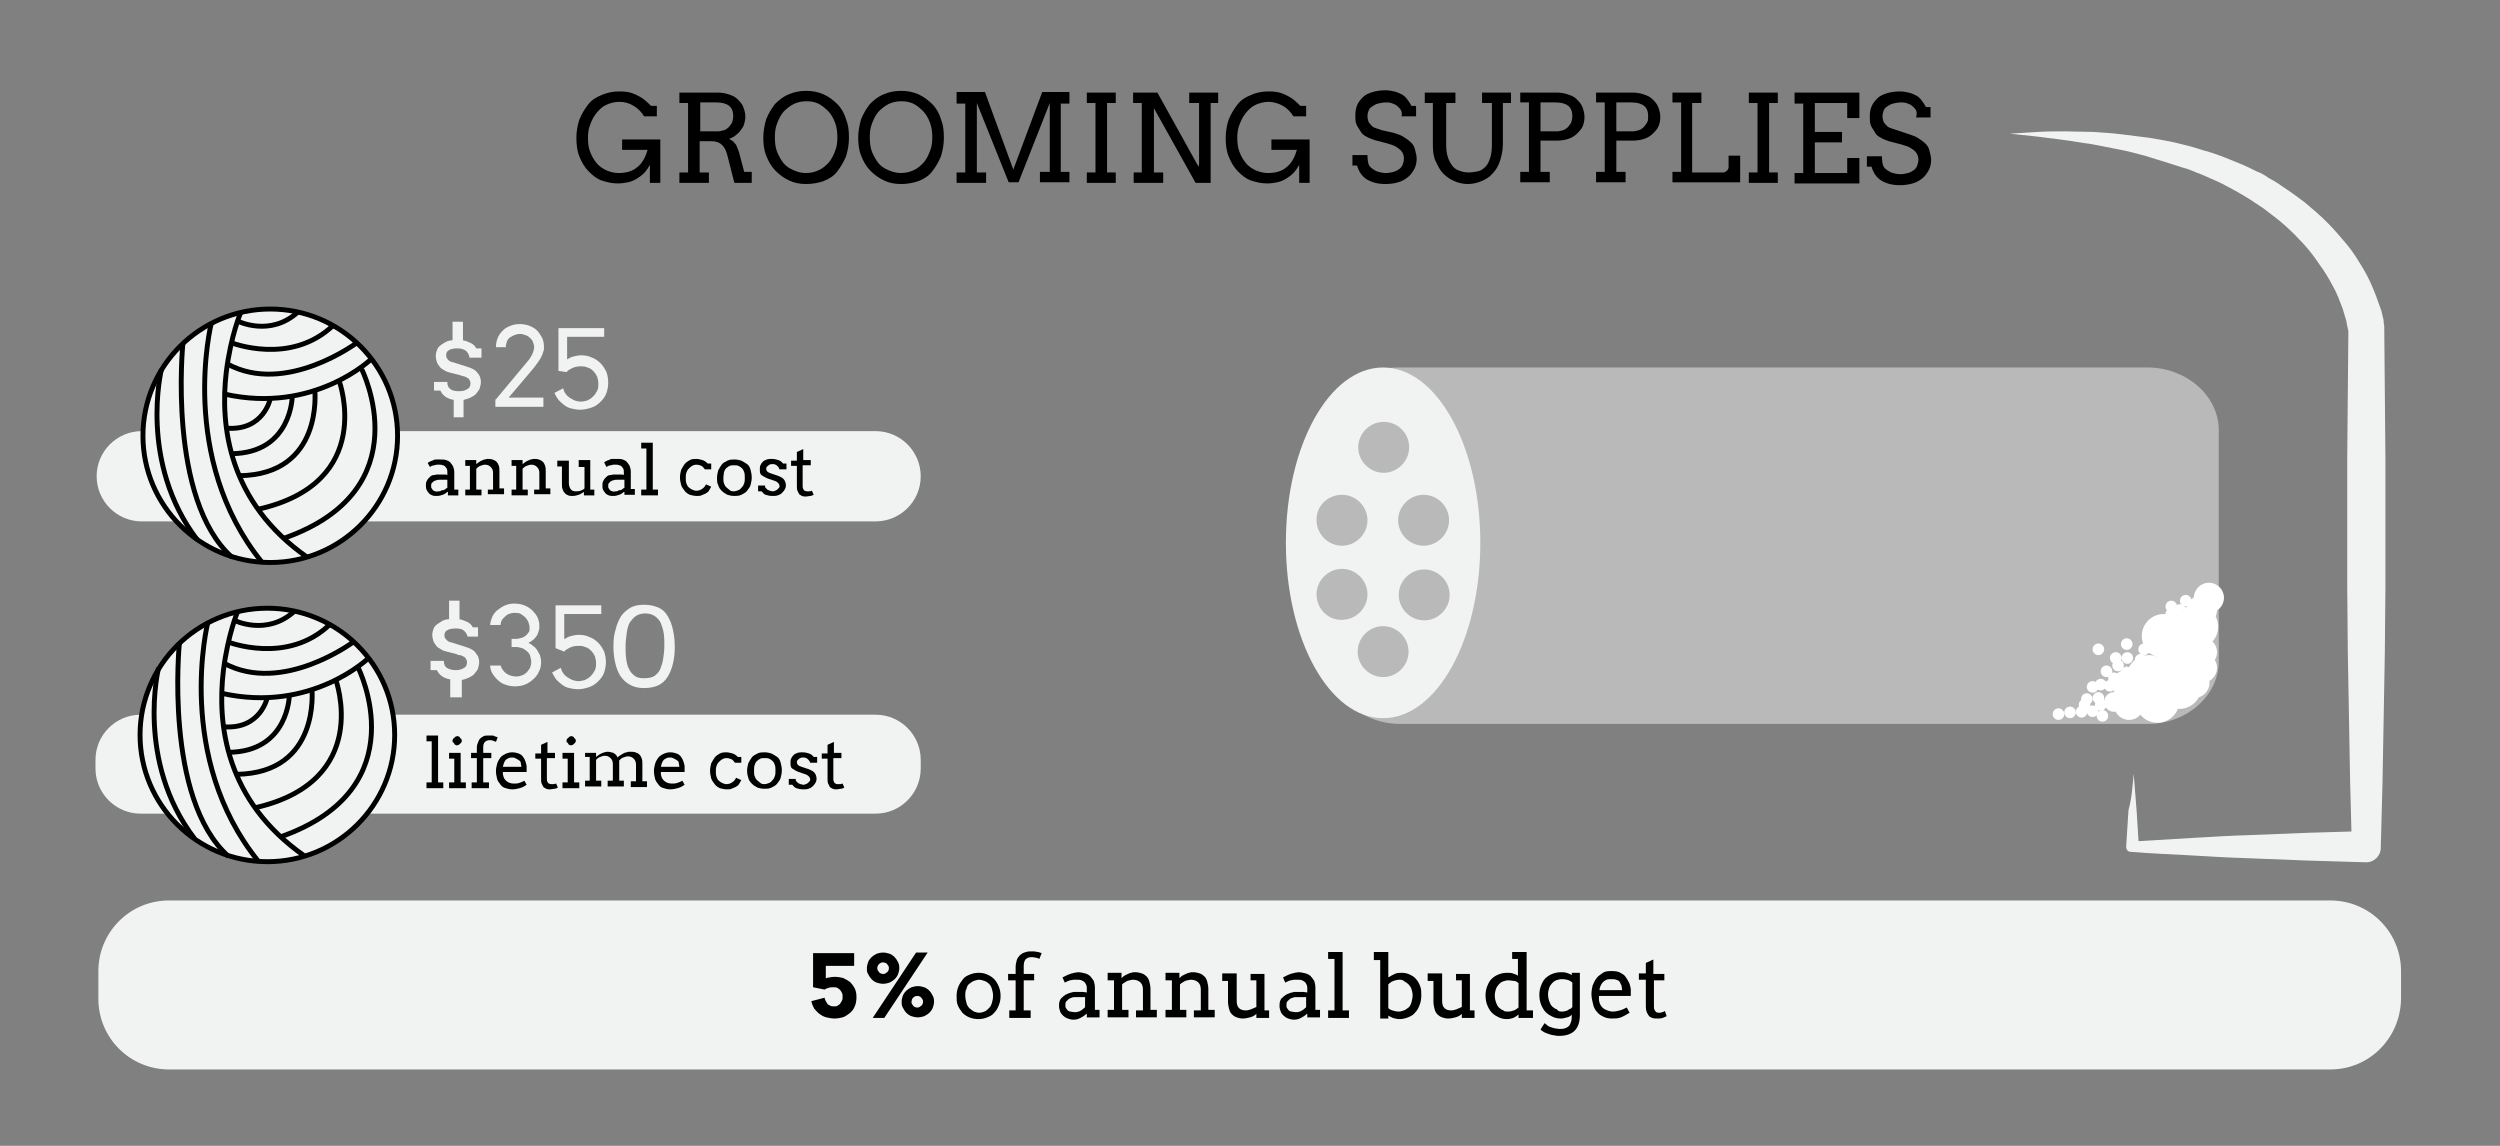 <?xml version="1.0" encoding="utf-8"?>
<!-- Generator: Adobe Illustrator 19.2.1, SVG Export Plug-In . SVG Version: 6.00 Build 0)  -->
<svg version="1.1" id="Layer_1" xmlns="http://www.w3.org/2000/svg" xmlns:xlink="http://www.w3.org/1999/xlink" x="0px" y="0px"
	 width="432px" height="198px" viewBox="0 0 432 198" style="enable-background:new 0 0 432 198;" xml:space="preserve">
<rect x="0" y="0" width="432" height="198" fill="#808080" stroke="none"/>
<style type="text/css">
	.st0{fill:#F1F2F2;}
	.st1{fill:none;}
	.st2{fill:#FFFFFF;}
	.st3{opacity:0.45;fill:#FFFFFF;}
	.st4{fill:#F1F2F2;stroke:#000000;stroke-width:0.851;stroke-miterlimit:10;}
	.st5{fill:none;stroke:#000000;stroke-width:0.851;stroke-miterlimit:10;}
</style>
<path class="st0" d="M402.7,184.8H29.2c-6.7,0-12.2-5.4-12.2-12.2v-4.8c0-6.7,5.4-12.2,12.2-12.2h373.5c6.7,0,12.2,5.4,12.2,12.2
	v4.8C414.8,179.4,409.4,184.8,402.7,184.8z"/>
<g>
	<path class="st0" d="M368.7,133.7c0.2,2.1,0.3,4.2,0.5,6.3l0.4,6.3l-0.9-0.9c3.4-0.2,6.7-0.4,10.1-0.6c3.4-0.2,6.7-0.4,10.1-0.5
		l10.1-0.4l10.1-0.3l-2.7,2.7l-0.3-11.2l-0.2-11.2l-0.2-11.2l-0.1-11.2c0-7.4,0-14.9,0-22.3l0.1-11.2l0.1-11.2l0,0.4l-0.1-0.4
		c0-0.2-0.1-0.3-0.1-0.5c-0.1-0.3-0.1-0.7-0.2-1c-0.2-0.7-0.4-1.3-0.6-2c-0.5-1.3-1-2.7-1.7-3.9c-0.7-1.3-1.4-2.5-2.3-3.7
		c-0.8-1.2-1.7-2.4-2.7-3.5c-1-1.1-2-2.1-3.1-3.1c-1.1-1-2.3-1.9-3.5-2.8c-0.6-0.5-1.2-0.8-1.9-1.3l-0.9-0.6l-1-0.6
		c-1.3-0.8-2.7-1.5-4-2.2c-1.4-0.6-2.8-1.3-4.2-1.8c-0.7-0.3-1.4-0.6-2.2-0.8l-2.2-0.7c-1.5-0.5-3-0.9-4.5-1.4
		c-1.5-0.4-3-0.8-4.6-1.1c-1.5-0.3-3.1-0.6-4.6-0.9c-1.6-0.2-3.1-0.5-4.7-0.7l-4.7-0.6l-4.7-0.5l4.8-0.3c1.6-0.1,3.2-0.1,4.8-0.1
		c1.6,0,3.2,0.1,4.8,0.1c1.6,0.1,3.2,0.2,4.8,0.4c1.6,0.2,3.2,0.4,4.8,0.6c1.6,0.3,3.2,0.5,4.8,0.9l2.4,0.6c0.8,0.2,1.6,0.5,2.3,0.7
		c1.6,0.4,3.1,1,4.6,1.6c1.5,0.6,3,1.2,4.5,2c0.8,0.3,1.5,0.7,2.2,1.2c0.7,0.4,1.5,0.8,2.1,1.3c1.4,0.9,2.8,1.9,4.1,2.9
		c1.3,1.1,2.6,2.2,3.8,3.4c1.2,1.2,2.3,2.5,3.4,3.8c1.1,1.3,2,2.8,2.9,4.3c0.9,1.5,1.6,3.1,2.2,4.7c0.3,0.8,0.6,1.7,0.9,2.5
		c0.1,0.4,0.2,0.9,0.3,1.3c0.1,0.2,0.1,0.4,0.1,0.7c0,0.3,0.1,0.4,0.1,0.8c0,0.1,0,0.2,0,0.2l0,0.1l0.1,11.2l0.1,11.2
		c0,7.4,0,14.9,0,22.3l-0.1,11.2l-0.2,11.2l-0.2,11.2l-0.3,11.2l0,0.2c0,1.4-1.2,2.6-2.7,2.5l0,0l-10.1-0.3l-10.1-0.4
		c-3.4-0.1-6.7-0.3-10.1-0.5c-3.4-0.2-6.7-0.3-10.1-0.6l-0.1,0c-0.5,0-0.8-0.4-0.8-0.9l0.4-6.3C368.4,137.8,368.5,135.8,368.7,133.7
		z"/>
</g>
<g>
	<rect x="47.7" y="15.6" class="st1" width="286.6" height="23.4"/>
	<path d="M112.3,31.6v-3.1c-0.3,0.5-0.6,1-1,1.4c-0.4,0.4-0.8,0.7-1.3,1c-0.5,0.3-1,0.5-1.5,0.6c-0.5,0.1-1.1,0.2-1.7,0.2
		c-1,0-1.9-0.2-2.8-0.5c-0.9-0.3-1.6-0.9-2.3-1.6c-0.7-0.7-1.2-1.6-1.6-2.6c-0.4-1-0.5-2.1-0.5-3.2c0-1.1,0.2-2.2,0.5-3.1
		c0.4-1,0.9-1.8,1.5-2.6s1.4-1.3,2.4-1.7s1.9-0.6,3-0.6c1,0,1.8,0.1,2.5,0.4s1.3,0.6,1.8,1c0.5,0.4,0.9,0.8,1.2,1.1h1v1.8h-2.2
		c-0.5-0.8-1.1-1.4-1.8-1.8c-0.8-0.5-1.6-0.7-2.5-0.7c-0.8,0-1.5,0.2-2.2,0.5s-1.2,0.8-1.7,1.4s-0.8,1.2-1.1,2
		c-0.3,0.7-0.4,1.5-0.4,2.3c0,0.9,0.1,1.8,0.4,2.5c0.3,0.8,0.7,1.4,1.1,1.9c0.4,0.5,1,0.9,1.6,1.2c0.7,0.3,1.4,0.5,2.2,0.5
		c1.3,0,2.4-0.3,3.2-1c0.8-0.6,1.4-1.6,1.8-3h-4.4v-1.8h6.6v7.5H112.3z"/>
	<path d="M117.5,16h6.5c0.7,0,1.3,0.1,1.9,0.3c0.6,0.2,1.1,0.4,1.5,0.8c0.4,0.4,0.8,0.8,1,1.3s0.4,1.1,0.4,1.8
		c0,0.4-0.1,0.8-0.2,1.2c-0.1,0.4-0.3,0.7-0.6,1.1c-0.2,0.3-0.5,0.6-0.9,0.9c-0.3,0.3-0.7,0.4-1.1,0.6c0.2,0.1,0.3,0.2,0.5,0.3
		c0.2,0.1,0.3,0.3,0.5,0.5c0.2,0.2,0.3,0.4,0.4,0.7c0.1,0.3,0.2,0.5,0.3,0.8l0.9,3.4h1.3l0,1.9h-3l-1.2-4.7c-0.2-0.8-0.5-1.5-1-1.9
		c-0.4-0.4-1-0.6-1.8-0.6h-2v5.4h1.6v1.8h-5.1v-1.8h1.5v-12h-1.5V16z M121,17.8v4.9h3c0.4,0,0.7-0.1,1.1-0.2
		c0.3-0.1,0.6-0.3,0.8-0.5s0.4-0.5,0.6-0.8c0.1-0.3,0.2-0.7,0.2-1.1c0-0.8-0.2-1.4-0.7-1.8s-1.2-0.6-2.2-0.6H121z"/>
	<path d="M139.3,31.8c-1.1,0-2.1-0.2-2.9-0.6c-0.9-0.4-1.7-1-2.4-1.7s-1.2-1.6-1.6-2.6c-0.4-1-0.5-2.1-0.5-3.1
		c0-1.1,0.2-2.2,0.5-3.2c0.4-1,0.9-1.8,1.5-2.6c0.7-0.7,1.4-1.3,2.4-1.7c0.9-0.4,1.9-0.6,3-0.6c1.1,0,2.1,0.2,3,0.6
		c0.9,0.4,1.7,1,2.4,1.7c0.7,0.7,1.2,1.6,1.5,2.6c0.4,1,0.5,2,0.5,3.2s-0.2,2.2-0.5,3.2c-0.4,1-0.9,1.8-1.5,2.6s-1.4,1.3-2.4,1.7
		C141.4,31.6,140.4,31.8,139.3,31.8z M139.3,29.9c0.8,0,1.6-0.2,2.2-0.5c0.7-0.3,1.2-0.8,1.7-1.3c0.5-0.6,0.8-1.2,1.1-2
		c0.3-0.7,0.4-1.5,0.4-2.4c0-0.8-0.1-1.7-0.4-2.5c-0.3-0.8-0.7-1.5-1.2-2c-0.5-0.5-1.1-1-1.7-1.3c-0.7-0.3-1.3-0.4-2.1-0.4
		c-0.8,0-1.6,0.2-2.2,0.5s-1.2,0.8-1.7,1.3c-0.5,0.6-0.8,1.2-1.1,2c-0.3,0.7-0.4,1.5-0.4,2.4c0,1,0.1,1.8,0.4,2.6
		c0.3,0.7,0.7,1.4,1.1,1.9s1,0.9,1.7,1.2S138.4,29.9,139.3,29.9z"/>
	<path d="M155.7,31.8c-1.1,0-2.1-0.2-2.9-0.6c-0.9-0.4-1.7-1-2.4-1.7s-1.2-1.6-1.6-2.6c-0.4-1-0.5-2.1-0.5-3.1
		c0-1.1,0.2-2.2,0.5-3.2c0.4-1,0.9-1.8,1.5-2.6c0.7-0.7,1.4-1.3,2.4-1.7c0.9-0.4,1.9-0.6,3-0.6c1.1,0,2.1,0.2,3,0.6
		c0.9,0.4,1.7,1,2.4,1.7c0.7,0.7,1.2,1.6,1.5,2.6c0.4,1,0.5,2,0.5,3.2s-0.2,2.2-0.5,3.2c-0.4,1-0.9,1.8-1.5,2.6s-1.4,1.3-2.4,1.7
		C157.8,31.6,156.8,31.8,155.7,31.8z M155.7,29.9c0.8,0,1.6-0.2,2.2-0.5c0.7-0.3,1.2-0.8,1.7-1.3c0.5-0.6,0.8-1.2,1.1-2
		c0.3-0.7,0.4-1.5,0.4-2.4c0-0.8-0.1-1.7-0.4-2.5c-0.3-0.8-0.7-1.5-1.2-2c-0.5-0.5-1.1-1-1.7-1.3c-0.7-0.3-1.3-0.4-2.1-0.4
		c-0.8,0-1.6,0.2-2.2,0.5s-1.2,0.8-1.7,1.3c-0.5,0.6-0.8,1.2-1.1,2c-0.3,0.7-0.4,1.5-0.4,2.4c0,1,0.1,1.8,0.4,2.6
		c0.3,0.7,0.7,1.4,1.1,1.9s1,0.9,1.7,1.2S154.9,29.9,155.7,29.9z"/>
	<path d="M165.3,29.8h1.5V17.9h-1.5v-2h4.9l4.9,13.4l5-13.4h4.7v2h-1.5v11.8h1.5v1.8h-5.1v-1.8h1.7V17.8l-5.4,13.7h-1.7l-5.5-13.7
		v12h1.6v1.8h-5.1V29.8z"/>
	<path d="M187.8,16h5v1.8h-1.5v12h1.5v1.8h-5v-1.8h1.5v-12h-1.5V16z"/>
	<path d="M205.4,16h5.1v1.8h-1.3v13.8h-2.6l-7.2-12.9v11.1h1.6v1.8h-5.1v-1.8h1.4v-12h-1.5V16h4.2l7.1,12.8l0.1-0.5V17.8h-1.7V16z"
		/>
	<path d="M224.5,31.6v-3.1c-0.3,0.5-0.6,1-1,1.4c-0.4,0.4-0.8,0.7-1.3,1s-1,0.5-1.5,0.6s-1.1,0.2-1.7,0.2c-1,0-1.9-0.2-2.8-0.5
		c-0.9-0.3-1.6-0.9-2.3-1.6c-0.7-0.7-1.2-1.6-1.6-2.6c-0.4-1-0.5-2.1-0.5-3.2c0-1.1,0.2-2.2,0.5-3.1c0.4-1,0.9-1.8,1.5-2.6
		s1.4-1.3,2.4-1.7c0.9-0.4,1.9-0.6,3-0.6c1,0,1.8,0.1,2.5,0.4s1.3,0.6,1.8,1c0.5,0.4,0.9,0.8,1.2,1.1h1v1.8h-2.2
		c-0.5-0.8-1.1-1.4-1.8-1.8s-1.6-0.7-2.5-0.7c-0.8,0-1.5,0.2-2.2,0.5s-1.2,0.8-1.7,1.4s-0.8,1.2-1.1,2c-0.3,0.7-0.4,1.5-0.4,2.3
		c0,0.9,0.1,1.8,0.4,2.5c0.3,0.8,0.7,1.4,1.1,1.9c0.4,0.5,1,0.9,1.6,1.2c0.7,0.3,1.4,0.5,2.2,0.5c1.3,0,2.4-0.3,3.2-1
		c0.8-0.6,1.4-1.6,1.8-3h-4.4v-1.8h6.6v7.5H224.5z"/>
	<path d="M242,18.9c-0.2-0.3-0.5-0.5-0.7-0.7c-0.3-0.2-0.6-0.3-0.9-0.4c-0.3-0.1-0.6-0.1-0.9-0.1c-0.5,0-1,0.1-1.4,0.2
		s-0.7,0.3-1,0.5s-0.5,0.4-0.6,0.7s-0.2,0.6-0.2,0.9c0,0.5,0.1,0.8,0.2,1.1c0.2,0.3,0.4,0.5,0.6,0.7c0.2,0.2,0.5,0.3,0.8,0.4
		s0.6,0.2,0.9,0.3L241,23c0.6,0.2,1.2,0.4,1.6,0.7c0.5,0.3,0.9,0.6,1.2,0.9c0.3,0.3,0.6,0.7,0.7,1.2s0.3,1,0.3,1.6
		c0,0.6-0.1,1.2-0.4,1.8c-0.3,0.5-0.6,1-1.1,1.4s-1,0.7-1.7,0.9c-0.7,0.2-1.4,0.3-2.2,0.3c-0.8,0-1.5-0.1-2.1-0.3
		c-0.6-0.2-1-0.4-1.4-0.7s-0.7-0.7-0.9-1c-0.2-0.4-0.4-0.8-0.5-1.2h-0.8v-1.8h2.6c0,0.8,0.1,1.3,0.2,1.6s0.4,0.6,0.7,0.8
		c0.3,0.2,0.6,0.4,1,0.5c0.4,0.1,0.8,0.2,1.3,0.2c0.5,0,0.9-0.1,1.3-0.2c0.4-0.1,0.7-0.3,1-0.5c0.3-0.2,0.5-0.5,0.6-0.8
		c0.1-0.3,0.2-0.6,0.2-1c0-0.4-0.1-0.8-0.3-1.1s-0.4-0.5-0.7-0.7c-0.3-0.2-0.6-0.4-0.9-0.5c-0.3-0.1-0.6-0.2-0.9-0.3l-2.3-0.6
		c-0.5-0.2-0.9-0.3-1.4-0.6c-0.4-0.2-0.8-0.5-1-0.9s-0.5-0.7-0.7-1.2c-0.2-0.4-0.2-1-0.2-1.6c0-0.6,0.1-1.2,0.3-1.7
		c0.2-0.5,0.6-1,1-1.4s1-0.7,1.7-0.9c0.7-0.2,1.4-0.3,2.2-0.3c0.6,0,1.1,0.1,1.5,0.2c0.5,0.1,0.9,0.3,1.3,0.5c0.4,0.2,0.7,0.5,1,0.9
		s0.5,0.7,0.7,1.1h0.8v1.8h-2.5C242.3,19.6,242.2,19.2,242,18.9z"/>
	<path d="M246.5,16h5v1.8h-1.6V25c0,0.9,0.1,1.6,0.3,2.2s0.5,1.1,0.8,1.5c0.3,0.4,0.8,0.7,1.2,0.8c0.5,0.2,1,0.3,1.6,0.3
		c0.6,0,1.1-0.1,1.6-0.2s0.9-0.4,1.3-0.8c0.4-0.4,0.6-0.9,0.8-1.5c0.2-0.6,0.3-1.4,0.3-2.3v-7.2h-1.7V16h5v1.8h-1.4v7
		c0,1.1-0.2,2.1-0.5,3c-0.3,0.9-0.7,1.6-1.3,2.2c-0.5,0.6-1.2,1-1.9,1.3c-0.7,0.3-1.5,0.5-2.4,0.5c-0.8,0-1.6-0.2-2.3-0.5
		s-1.3-0.7-1.9-1.3s-0.9-1.3-1.3-2.1s-0.5-1.8-0.5-2.9v-7.2h-1.4V16z"/>
	<path d="M262.7,16h6.3c0.7,0,1.3,0.1,1.9,0.3c0.6,0.2,1.1,0.4,1.5,0.8c0.4,0.4,0.8,0.8,1,1.3s0.4,1.1,0.4,1.8
		c0,0.6-0.1,1.1-0.3,1.6c-0.2,0.5-0.6,0.9-1,1.3s-0.9,0.7-1.5,0.9c-0.6,0.2-1.3,0.3-2,0.3h-2.8v5.4h1.6v1.8h-5.1v-1.8h1.5v-12h-1.5
		V16z M266.2,17.8v4.9h2.8c0.4,0,0.7-0.1,1.1-0.2c0.3-0.1,0.6-0.3,0.8-0.5s0.4-0.5,0.6-0.8c0.1-0.3,0.2-0.7,0.2-1.1
		c0-0.8-0.2-1.4-0.7-1.8s-1.2-0.6-2.2-0.6H266.2z"/>
	<path d="M275.8,16h6.3c0.7,0,1.3,0.1,1.9,0.3c0.6,0.2,1.1,0.4,1.5,0.8c0.4,0.4,0.8,0.8,1,1.3s0.4,1.1,0.4,1.8
		c0,0.6-0.1,1.1-0.3,1.6c-0.2,0.5-0.6,0.9-1,1.3s-0.9,0.7-1.5,0.9s-1.3,0.3-2,0.3h-2.8v5.4h1.6v1.8h-5.1v-1.8h1.5v-12h-1.5V16z
		 M279.3,17.8v4.9h2.8c0.4,0,0.7-0.1,1.1-0.2c0.3-0.1,0.6-0.3,0.8-0.5s0.4-0.5,0.6-0.8s0.2-0.7,0.2-1.1c0-0.8-0.2-1.4-0.7-1.8
		s-1.2-0.6-2.2-0.6H279.3z"/>
	<path d="M288.9,16h5.1v1.8h-1.6v12h5.4c0.1,0,0.2,0,0.3-0.1c0.1-0.1,0.2-0.1,0.3-0.2c0.1-0.1,0.2-0.2,0.2-0.3
		c0.1-0.1,0.1-0.2,0.1-0.3v-2h2v4.6h-11.7v-1.8h1.5v-12h-1.5V16z"/>
	<path d="M302.2,16h5v1.8h-1.5v12h1.5v1.8h-5v-1.8h1.5v-12h-1.5V16z"/>
	<path d="M310.1,16h11.2v4.4h-2.1v-2.6h-5.6v5h4.7v1.8h-4.7v5.3h5.6v-2.6h2.1v4.4h-11.2v-1.8h1.5v-12h-1.5V16z"/>
	<path d="M331,18.9c-0.2-0.3-0.5-0.5-0.7-0.7c-0.3-0.2-0.6-0.3-0.9-0.4c-0.3-0.1-0.6-0.1-0.9-0.1c-0.5,0-1,0.1-1.4,0.2
		s-0.7,0.3-1,0.5s-0.5,0.4-0.6,0.7s-0.2,0.6-0.2,0.9c0,0.5,0.1,0.8,0.2,1.1c0.2,0.3,0.4,0.5,0.6,0.7c0.2,0.2,0.5,0.3,0.8,0.4
		s0.6,0.2,0.9,0.3l2.1,0.7c0.6,0.2,1.2,0.4,1.6,0.7c0.5,0.3,0.9,0.6,1.2,0.9c0.3,0.3,0.6,0.7,0.7,1.2s0.3,1,0.3,1.6
		c0,0.6-0.1,1.2-0.4,1.8c-0.3,0.5-0.6,1-1.1,1.4s-1,0.7-1.7,0.9c-0.7,0.2-1.4,0.3-2.2,0.3c-0.8,0-1.5-0.1-2.1-0.3
		c-0.6-0.2-1-0.4-1.4-0.7s-0.7-0.7-0.9-1c-0.2-0.4-0.4-0.8-0.5-1.2h-0.8v-1.8h2.6c0,0.8,0.1,1.3,0.2,1.6s0.4,0.6,0.7,0.8
		c0.3,0.2,0.6,0.4,1,0.5c0.4,0.1,0.8,0.2,1.3,0.2c0.5,0,0.9-0.1,1.3-0.2c0.4-0.1,0.7-0.3,1-0.5c0.3-0.2,0.5-0.5,0.6-0.8
		c0.1-0.3,0.2-0.6,0.2-1c0-0.4-0.1-0.8-0.3-1.1s-0.4-0.5-0.7-0.7c-0.3-0.2-0.6-0.4-0.9-0.5c-0.3-0.1-0.6-0.2-0.9-0.3l-2.3-0.6
		c-0.5-0.2-0.9-0.3-1.4-0.6c-0.4-0.2-0.8-0.5-1-0.9s-0.5-0.7-0.7-1.2c-0.2-0.4-0.2-1-0.2-1.6c0-0.6,0.1-1.2,0.3-1.7
		c0.2-0.5,0.6-1,1-1.4s1-0.7,1.7-0.9c0.7-0.2,1.4-0.3,2.2-0.3c0.6,0,1.1,0.1,1.5,0.2c0.5,0.1,0.9,0.3,1.3,0.5c0.4,0.2,0.7,0.5,1,0.9
		s0.5,0.7,0.7,1.1h0.8v1.8h-2.5C331.3,19.6,331.2,19.2,331,18.9z"/>
</g>
<g>
	<rect x="35.7" y="164.5" class="st1" width="356.5" height="15.7"/>
	<path d="M142.6,169.1c0.2-0.1,0.5-0.2,0.8-0.2c0.3-0.1,0.6-0.1,0.9-0.1c0.5,0,1,0.1,1.4,0.2c0.4,0.2,0.8,0.4,1.2,0.7
		c0.3,0.3,0.6,0.7,0.8,1.1s0.3,0.9,0.3,1.5c0,0.6-0.1,1.2-0.3,1.6c-0.2,0.5-0.5,0.9-0.9,1.2s-0.8,0.6-1.2,0.7s-0.9,0.2-1.4,0.2
		c-0.5,0-0.9-0.1-1.4-0.2c-0.4-0.1-0.8-0.3-1.2-0.6c-0.3-0.2-0.6-0.6-0.9-0.9c-0.2-0.4-0.4-0.8-0.5-1.3l2.3-0.6
		c0,0.2,0.1,0.4,0.2,0.6c0.1,0.2,0.2,0.3,0.3,0.5c0.1,0.1,0.3,0.2,0.5,0.3s0.4,0.1,0.6,0.1c0.2,0,0.5,0,0.6-0.1s0.4-0.2,0.5-0.4
		c0.1-0.2,0.2-0.3,0.3-0.5c0.1-0.2,0.1-0.4,0.1-0.7c0-0.2,0-0.4-0.1-0.6c-0.1-0.2-0.2-0.4-0.3-0.5c-0.1-0.1-0.3-0.3-0.5-0.4
		s-0.4-0.1-0.7-0.1c-0.3,0-0.6,0-0.8,0.1c-0.2,0.1-0.5,0.1-0.7,0.3l-2-0.4v-5.9h7.1v2.2h-4.9V169.1z"/>
	<path d="M149.8,167.3c0-0.4,0.1-0.7,0.2-1c0.1-0.3,0.3-0.6,0.6-0.9c0.2-0.2,0.5-0.4,0.9-0.6c0.3-0.1,0.7-0.2,1.1-0.2
		c0.4,0,0.8,0.1,1.1,0.2c0.3,0.1,0.6,0.3,0.9,0.6c0.2,0.2,0.4,0.5,0.6,0.9s0.2,0.7,0.2,1c0,0.4-0.1,0.7-0.2,1
		c-0.1,0.3-0.3,0.6-0.6,0.9c-0.2,0.2-0.5,0.4-0.9,0.6c-0.3,0.1-0.7,0.2-1.1,0.2c-0.4,0-0.8-0.1-1.1-0.2c-0.3-0.1-0.6-0.3-0.9-0.6
		c-0.2-0.2-0.4-0.5-0.6-0.9C149.8,168,149.8,167.7,149.8,167.3z M158.3,164.6h2l-7.5,11.3h-2L158.3,164.6z M152.6,166.3
		c-0.1,0-0.3,0-0.4,0.1c-0.1,0-0.2,0.1-0.3,0.2c-0.1,0.1-0.2,0.2-0.2,0.3c-0.1,0.1-0.1,0.3-0.1,0.4c0,0.1,0,0.3,0.1,0.4
		c0.1,0.1,0.1,0.2,0.2,0.3c0.1,0.1,0.2,0.2,0.3,0.2c0.1,0.1,0.3,0.1,0.4,0.1c0.1,0,0.3,0,0.4-0.1c0.1-0.1,0.2-0.1,0.3-0.2
		c0.1-0.1,0.2-0.2,0.2-0.3c0.1-0.1,0.1-0.3,0.1-0.4c0-0.2,0-0.3-0.1-0.4c-0.1-0.1-0.1-0.2-0.2-0.3c-0.1-0.1-0.2-0.2-0.3-0.2
		C152.8,166.3,152.7,166.3,152.6,166.3z M155.8,173.1c0-0.4,0.1-0.7,0.2-1c0.1-0.3,0.3-0.6,0.6-0.9c0.2-0.2,0.5-0.4,0.9-0.6
		c0.3-0.1,0.7-0.2,1.1-0.2c0.4,0,0.8,0.1,1.1,0.2c0.3,0.1,0.6,0.3,0.9,0.6c0.2,0.2,0.4,0.5,0.6,0.9s0.2,0.7,0.2,1
		c0,0.4-0.1,0.7-0.2,1c-0.1,0.3-0.3,0.6-0.6,0.9c-0.2,0.2-0.5,0.4-0.9,0.6c-0.3,0.1-0.7,0.2-1.1,0.2c-0.4,0-0.8-0.1-1.1-0.2
		c-0.3-0.1-0.6-0.3-0.9-0.6c-0.2-0.2-0.4-0.5-0.6-0.9C155.8,173.8,155.8,173.4,155.8,173.1z M158.5,172.1c-0.1,0-0.3,0-0.4,0.1
		c-0.1,0-0.2,0.1-0.3,0.2s-0.2,0.2-0.2,0.3s-0.1,0.3-0.1,0.4c0,0.1,0,0.3,0.1,0.4s0.1,0.2,0.2,0.3s0.2,0.2,0.3,0.2
		c0.1,0.1,0.3,0.1,0.4,0.1c0.1,0,0.3,0,0.4-0.1c0.1-0.1,0.2-0.1,0.3-0.2c0.1-0.1,0.2-0.2,0.2-0.3c0.1-0.1,0.1-0.3,0.1-0.4
		c0-0.2,0-0.3-0.1-0.4c-0.1-0.1-0.1-0.2-0.2-0.3c-0.1-0.1-0.2-0.2-0.3-0.2C158.8,172.1,158.7,172.1,158.5,172.1z"/>
	<path d="M165.3,172.1c0-0.6,0.1-1.1,0.3-1.6c0.2-0.5,0.5-0.9,0.8-1.3c0.3-0.4,0.7-0.6,1.2-0.8s1-0.3,1.5-0.3c0.6,0,1.1,0.1,1.5,0.3
		c0.5,0.2,0.9,0.5,1.2,0.8c0.3,0.3,0.6,0.8,0.8,1.3s0.3,1,0.3,1.6c0,0.6-0.1,1.1-0.3,1.6c-0.2,0.5-0.4,0.9-0.8,1.3
		c-0.3,0.4-0.7,0.6-1.2,0.8c-0.5,0.2-1,0.3-1.5,0.3c-0.6,0-1.1-0.1-1.6-0.3s-0.9-0.5-1.2-0.8c-0.3-0.4-0.6-0.8-0.8-1.3
		S165.3,172.7,165.3,172.1z M166.8,172.1c0,0.4,0.1,0.8,0.2,1.2c0.1,0.4,0.3,0.7,0.5,0.9c0.2,0.2,0.5,0.4,0.8,0.6
		c0.3,0.1,0.6,0.2,0.9,0.2c0.3,0,0.7-0.1,0.9-0.2c0.3-0.1,0.5-0.3,0.8-0.6c0.2-0.2,0.4-0.5,0.5-0.9c0.1-0.4,0.2-0.7,0.2-1.2
		c0-0.5-0.1-0.9-0.2-1.2c-0.1-0.4-0.3-0.7-0.5-0.9s-0.5-0.4-0.8-0.5c-0.3-0.1-0.6-0.2-0.9-0.2c-0.3,0-0.6,0.1-0.9,0.2
		c-0.3,0.1-0.5,0.3-0.8,0.5s-0.4,0.5-0.5,0.9C166.8,171.2,166.8,171.6,166.8,172.1z"/>
	<path d="M176.9,168.3h1.8v1.1h-1.8v5.2h1.2v1.3h-3.7v-1.3h1.1v-5.2h-1.3v-1.1h1.3v-1.2c0-0.4,0.1-0.8,0.2-1.2
		c0.1-0.3,0.3-0.6,0.5-0.8c0.2-0.2,0.5-0.4,0.8-0.5s0.6-0.2,1-0.2c0.3,0,0.5,0,0.7,0s0.4,0.1,0.6,0.1c0.2,0,0.3,0.1,0.4,0.1
		c0.1,0,0.2,0.1,0.3,0.1l-0.4,1c-0.2-0.1-0.4-0.2-0.6-0.2c-0.3-0.1-0.5-0.1-0.8-0.1c-0.4,0-0.7,0.1-1,0.4c-0.2,0.3-0.3,0.6-0.3,1.1
		V168.3z"/>
	<path d="M187.7,175.2c-0.3,0.3-0.6,0.5-1,0.7c-0.4,0.2-0.7,0.3-1.2,0.3c-0.4,0-0.7-0.1-1-0.2c-0.3-0.1-0.6-0.3-0.8-0.5
		c-0.2-0.2-0.4-0.4-0.5-0.7c-0.1-0.3-0.2-0.6-0.2-0.9c0-0.3,0-0.6,0.1-0.9c0.1-0.2,0.2-0.5,0.4-0.6c0.2-0.2,0.3-0.3,0.6-0.5
		c0.2-0.1,0.4-0.2,0.7-0.3c0.2-0.1,0.5-0.1,0.7-0.2c0.2,0,0.5,0,0.7,0c0.4,0,0.6,0,0.9,0c0.2,0,0.5,0.1,0.7,0.1l0-0.6
		c0-0.3,0-0.5-0.1-0.7c-0.1-0.2-0.2-0.4-0.3-0.5c-0.1-0.1-0.3-0.2-0.5-0.3s-0.4-0.1-0.7-0.1c-0.2,0-0.5,0-0.7,0
		c-0.2,0-0.4,0.1-0.6,0.1c-0.2,0.1-0.4,0.1-0.5,0.2c-0.2,0.1-0.3,0.1-0.4,0.2l-0.4-0.9c0.2-0.1,0.4-0.2,0.6-0.3
		c0.2-0.1,0.4-0.2,0.7-0.3c0.2-0.1,0.5-0.1,0.7-0.2c0.2,0,0.5-0.1,0.7-0.1c0.4,0,0.8,0.1,1.2,0.2c0.4,0.1,0.7,0.3,0.9,0.5
		s0.4,0.5,0.6,0.8c0.1,0.3,0.2,0.7,0.2,1.2l0,3.8h0.8v1.3h-2.2V175.2z M185.8,174.9c0.2,0,0.4,0,0.5-0.1c0.2,0,0.4-0.1,0.5-0.2
		c0.2-0.1,0.3-0.2,0.4-0.3c0.1-0.1,0.3-0.2,0.3-0.3l0-1.7h-1.6c-0.3,0-0.5,0-0.7,0.1c-0.2,0.1-0.4,0.1-0.6,0.3s-0.3,0.3-0.4,0.4
		c-0.1,0.2-0.1,0.4-0.1,0.6c0,0.2,0,0.4,0.1,0.5c0.1,0.1,0.2,0.3,0.3,0.4c0.1,0.1,0.3,0.2,0.5,0.2
		C185.4,174.9,185.6,174.9,185.8,174.9z"/>
	<path d="M196.4,174.6h1.1v-3.5c0-0.6-0.1-1-0.4-1.3c-0.3-0.3-0.7-0.5-1.3-0.5c-0.3,0-0.6,0.1-1,0.2c-0.3,0.2-0.6,0.3-0.9,0.6v4.4
		h1.1v1.3h-3.6v-1.3h1.1v-5.1h-1.1v-1.3h2.4v0.9h0c0.2-0.1,0.3-0.3,0.5-0.4s0.4-0.2,0.6-0.3s0.4-0.2,0.6-0.2
		c0.2-0.1,0.4-0.1,0.7-0.1c0.4,0,0.8,0.1,1.1,0.2s0.6,0.3,0.8,0.5s0.4,0.5,0.5,0.9c0.1,0.4,0.2,0.8,0.2,1.3v3.6h1.1v1.3h-3.6V174.6z
		"/>
	<path d="M206.4,174.6h1.1v-3.5c0-0.6-0.1-1-0.4-1.3c-0.3-0.3-0.7-0.5-1.3-0.5c-0.3,0-0.6,0.1-1,0.2c-0.3,0.2-0.6,0.3-0.9,0.6v4.4
		h1.1v1.3h-3.6v-1.3h1.1v-5.1h-1.1v-1.3h2.4v0.9h0c0.2-0.1,0.3-0.3,0.5-0.4s0.4-0.2,0.6-0.3s0.4-0.2,0.6-0.2
		c0.2-0.1,0.4-0.1,0.7-0.1c0.4,0,0.8,0.1,1.1,0.2s0.6,0.3,0.8,0.5s0.4,0.5,0.5,0.9c0.1,0.4,0.2,0.8,0.2,1.3v3.6h1.1v1.3h-3.6V174.6z
		"/>
	<path d="M216,168.3h2.5v6.3h0.8v1.3h-2.2v-0.7c-0.3,0.3-0.7,0.5-1.1,0.6s-0.8,0.2-1.3,0.2c-0.4,0-0.7-0.1-1-0.2
		c-0.3-0.1-0.6-0.3-0.8-0.5c-0.2-0.2-0.4-0.5-0.5-0.9c-0.1-0.4-0.2-0.8-0.2-1.3v-3.6h-1v-1.3h2.5v4.7c0,0.6,0.1,1,0.4,1.3
		s0.7,0.4,1.2,0.4c0.3,0,0.6-0.1,0.9-0.2c0.3-0.1,0.6-0.3,0.9-0.4v-4.6h-1V168.3z"/>
	<path d="M225.8,175.2c-0.3,0.3-0.6,0.5-1,0.7c-0.4,0.2-0.7,0.3-1.2,0.3c-0.4,0-0.7-0.1-1-0.2c-0.3-0.1-0.6-0.3-0.8-0.5
		c-0.2-0.2-0.4-0.4-0.5-0.7s-0.2-0.6-0.2-0.9c0-0.3,0-0.6,0.1-0.9s0.2-0.5,0.4-0.6c0.2-0.2,0.3-0.3,0.6-0.5c0.2-0.1,0.4-0.2,0.7-0.3
		c0.2-0.1,0.5-0.1,0.7-0.2c0.2,0,0.5,0,0.7,0c0.4,0,0.6,0,0.9,0c0.2,0,0.5,0.1,0.7,0.1l0-0.6c0-0.3,0-0.5-0.1-0.7
		c-0.1-0.2-0.2-0.4-0.3-0.5c-0.1-0.1-0.3-0.2-0.5-0.3s-0.4-0.1-0.7-0.1c-0.2,0-0.5,0-0.7,0c-0.2,0-0.4,0.1-0.6,0.1
		c-0.2,0.1-0.4,0.1-0.5,0.2c-0.2,0.1-0.3,0.1-0.4,0.2l-0.4-0.9c0.2-0.1,0.4-0.2,0.6-0.3c0.2-0.1,0.4-0.2,0.7-0.3
		c0.2-0.1,0.5-0.1,0.7-0.2c0.2,0,0.5-0.1,0.7-0.1c0.4,0,0.8,0.1,1.2,0.2c0.4,0.1,0.7,0.3,0.9,0.5c0.2,0.2,0.4,0.5,0.6,0.8
		c0.1,0.3,0.2,0.7,0.2,1.2l0,3.8h0.8v1.3h-2.2V175.2z M224,174.9c0.2,0,0.4,0,0.5-0.1c0.2,0,0.4-0.1,0.5-0.2
		c0.2-0.1,0.3-0.2,0.4-0.3c0.1-0.1,0.3-0.2,0.3-0.3l0-1.7h-1.6c-0.3,0-0.5,0-0.7,0.1s-0.4,0.1-0.6,0.3s-0.3,0.3-0.4,0.4
		c-0.1,0.2-0.1,0.4-0.1,0.6c0,0.2,0,0.4,0.1,0.5c0.1,0.1,0.2,0.3,0.3,0.4c0.1,0.1,0.3,0.2,0.5,0.2
		C223.6,174.9,223.8,174.9,224,174.9z"/>
	<path d="M229.5,164.5h2.5v10.1h1.1v1.3h-3.6v-1.3h1.1v-8.9h-1.1V164.5z"/>
	<path d="M237.4,164.5h2.5v4.4c0.3-0.2,0.7-0.4,1.1-0.6s0.8-0.2,1.2-0.2c0.5,0,1,0.1,1.4,0.3s0.8,0.4,1.1,0.8
		c0.3,0.3,0.5,0.7,0.7,1.2c0.2,0.5,0.2,1,0.2,1.6c0,0.6-0.1,1.2-0.3,1.7c-0.2,0.5-0.4,0.9-0.8,1.3c-0.3,0.4-0.7,0.6-1.2,0.8
		c-0.5,0.2-1,0.3-1.5,0.3c-0.4,0-0.7-0.1-1.1-0.2c-0.3-0.1-0.6-0.3-0.8-0.4v0.5h-1.4v-10.1h-1.1V164.5z M241.8,169.3
		c-0.4,0-0.7,0.1-1,0.2s-0.6,0.3-0.9,0.6v4.1c0.2,0.2,0.4,0.3,0.7,0.4c0.3,0.1,0.7,0.2,1.1,0.2c0.3,0,0.6-0.1,0.9-0.2
		s0.5-0.3,0.8-0.5c0.2-0.2,0.4-0.5,0.5-0.9s0.2-0.8,0.2-1.2c0-0.4-0.1-0.8-0.2-1.1s-0.3-0.6-0.5-0.8c-0.2-0.2-0.5-0.4-0.7-0.5
		C242.4,169.3,242.1,169.3,241.8,169.3z"/>
	<path d="M251.5,168.3h2.5v6.3h0.8v1.3h-2.2v-0.7c-0.3,0.3-0.7,0.5-1.1,0.6c-0.4,0.1-0.8,0.2-1.3,0.2c-0.4,0-0.7-0.1-1-0.2
		c-0.3-0.1-0.6-0.3-0.8-0.5c-0.2-0.2-0.4-0.5-0.5-0.9c-0.1-0.4-0.2-0.8-0.2-1.3v-3.6h-1v-1.3h2.5v4.7c0,0.6,0.1,1,0.4,1.3
		c0.3,0.3,0.7,0.4,1.2,0.4c0.3,0,0.6-0.1,0.9-0.2s0.6-0.3,0.9-0.4v-4.6h-1V168.3z"/>
	<path d="M261.4,164.5h2.4v10.1h1.1v1.3h-2.5v-0.6c-0.2,0.2-0.5,0.4-0.9,0.6c-0.3,0.1-0.7,0.2-1.1,0.2c-0.5,0-1-0.1-1.4-0.3
		c-0.4-0.2-0.8-0.4-1.2-0.8c-0.3-0.3-0.6-0.8-0.8-1.3c-0.2-0.5-0.3-1.1-0.3-1.7c0-0.6,0.1-1.1,0.3-1.6c0.2-0.5,0.4-0.9,0.7-1.2
		c0.3-0.3,0.7-0.6,1.2-0.8c0.5-0.2,1-0.3,1.5-0.3c0.4,0,0.7,0,1,0.1c0.3,0.1,0.6,0.2,0.9,0.4v-2.9h-1V164.5z M260.6,174.8
		c0.4,0,0.7-0.1,1-0.2c0.3-0.1,0.5-0.3,0.8-0.5v-4.2c-0.2-0.2-0.5-0.4-0.8-0.4s-0.6-0.1-1-0.1c-0.3,0-0.6,0.1-0.9,0.2
		c-0.3,0.1-0.5,0.3-0.7,0.5s-0.4,0.5-0.5,0.8c-0.1,0.3-0.2,0.7-0.2,1.1c0,0.5,0.1,0.9,0.2,1.2s0.3,0.7,0.5,0.9
		c0.2,0.2,0.5,0.4,0.8,0.5C259.9,174.8,260.3,174.8,260.6,174.8z"/>
	<path d="M271.7,175.2c-0.2,0.3-0.5,0.5-0.9,0.6s-0.7,0.2-1.1,0.2c-0.5,0-1-0.1-1.4-0.3c-0.4-0.2-0.8-0.4-1.2-0.8
		c-0.3-0.3-0.6-0.8-0.8-1.3c-0.2-0.5-0.3-1.1-0.3-1.7c0-0.6,0.1-1.1,0.3-1.6c0.2-0.5,0.4-0.9,0.7-1.2c0.3-0.3,0.7-0.6,1.2-0.8
		c0.5-0.2,1-0.3,1.5-0.3c0.4,0,0.7,0,1,0.1c0.3,0.1,0.6,0.2,0.9,0.4v-0.4h1.4v7.3c0,1.2-0.3,2.1-0.9,2.7s-1.5,0.9-2.7,0.9
		c-0.3,0-0.5,0-0.8-0.1c-0.3,0-0.6-0.1-0.9-0.2c-0.3-0.1-0.6-0.2-0.8-0.3s-0.5-0.3-0.7-0.5l0.7-1.1c0.1,0.1,0.3,0.2,0.5,0.4
		s0.4,0.2,0.6,0.3c0.2,0.1,0.4,0.1,0.7,0.2c0.2,0,0.5,0.1,0.7,0.1c0.4,0,0.7,0,1-0.1c0.3-0.1,0.5-0.2,0.7-0.4
		c0.2-0.2,0.3-0.5,0.4-0.8s0.1-0.8,0.1-1.3V175.2z M269.9,174.8c0.2,0,0.4,0,0.6-0.1c0.2,0,0.4-0.1,0.5-0.2c0.2-0.1,0.3-0.2,0.4-0.2
		s0.2-0.2,0.3-0.3v-4.2c-0.2-0.2-0.5-0.4-0.9-0.5s-0.7-0.1-1-0.1c-0.3,0-0.6,0.1-0.9,0.2c-0.3,0.1-0.5,0.3-0.7,0.5s-0.4,0.5-0.5,0.8
		c-0.1,0.3-0.2,0.7-0.2,1.1c0,0.5,0.1,0.9,0.2,1.2s0.3,0.7,0.5,0.9c0.2,0.2,0.5,0.4,0.8,0.5C269.3,174.8,269.6,174.8,269.9,174.8z"
		/>
	<path d="M276.3,172.2c0,0.2,0,0.4,0,0.6c0,0.2,0.1,0.3,0.1,0.5c0.2,0.5,0.5,0.9,0.9,1.1c0.4,0.2,0.9,0.4,1.4,0.4
		c0.4,0,0.8-0.1,1.2-0.2c0.4-0.1,0.8-0.3,1.2-0.5l0.5,0.9c-0.5,0.3-1,0.6-1.5,0.8s-1,0.2-1.6,0.2c-0.5,0-1-0.1-1.4-0.3
		c-0.4-0.2-0.8-0.4-1.1-0.8c-0.3-0.3-0.6-0.8-0.7-1.3s-0.3-1.1-0.3-1.8c0-0.5,0.1-1.1,0.2-1.5c0.2-0.5,0.4-0.9,0.7-1.3
		c0.3-0.4,0.7-0.6,1.1-0.9s1-0.3,1.6-0.3c0.6,0,1.1,0.1,1.4,0.3c0.4,0.2,0.7,0.4,0.9,0.7c0.2,0.3,0.4,0.6,0.6,1s0.2,0.7,0.3,1.1
		c0,0.2,0,0.4,0,0.6c0,0.2,0,0.4,0,0.6H276.3z M278.4,169.2c-0.3,0-0.6,0-0.8,0.1c-0.2,0.1-0.4,0.2-0.6,0.4
		c-0.2,0.2-0.3,0.4-0.4,0.6s-0.2,0.5-0.2,0.8h3.9c0-0.3-0.1-0.5-0.1-0.8c-0.1-0.2-0.2-0.4-0.3-0.6s-0.3-0.3-0.6-0.4
		S278.8,169.2,278.4,169.2z"/>
	<path d="M285.8,168.3h1.8v1.1h-1.8l0,4.4c0,0.3,0,0.5,0.1,0.7c0.1,0.2,0.2,0.3,0.3,0.4c0.2,0.1,0.3,0.1,0.5,0.1
		c0.2,0,0.4,0,0.5-0.1c0.2,0,0.3-0.1,0.5-0.2l0.3,0.9c-0.2,0.1-0.5,0.2-0.7,0.3c-0.3,0.1-0.6,0.1-0.9,0.1c-0.3,0-0.6,0-0.9-0.1
		c-0.2-0.1-0.5-0.2-0.6-0.4s-0.3-0.4-0.4-0.8c-0.1-0.3-0.1-0.7-0.1-1.2l0-4.2h-1.2v-1.1h1.2v-1.8l1.3-0.6V168.3z"/>
</g>
<circle class="st2" cx="376.6" cy="118.7" r="3.8"/>
<circle class="st2" cx="376.6" cy="113.3" r="3.8"/>
<circle class="st2" cx="373.9" cy="109.9" r="3.8"/>
<circle class="st2" cx="379.5" cy="108.3" r="3.8"/>
<circle class="st2" cx="371.3" cy="117" r="3.8"/>
<circle class="st2" cx="372.8" cy="121.1" r="3.8"/>
<circle class="st2" cx="367.9" cy="121.8" r="2.6"/>
<circle class="st2" cx="380.5" cy="115.4" r="2.6"/>
<circle class="st2" cx="380.5" cy="112.7" r="2.6"/>
<circle class="st2" cx="379.2" cy="118" r="2.6"/>
<circle class="st2" cx="380.5" cy="105.4" r="2.6"/>
<circle class="st2" cx="381.7" cy="103.3" r="2.6"/>
<circle class="st2" cx="376.7" cy="105.4" r="1"/>
<circle class="st2" cx="377.7" cy="103.8" r="1"/>
<circle class="st2" cx="375.2" cy="104.8" r="1"/>
<circle class="st2" cx="375.2" cy="106.1" r="1"/>
<circle class="st2" cx="359.7" cy="123" r="1"/>
<circle class="st2" cx="370.5" cy="112.2" r="1"/>
<circle class="st2" cx="371.5" cy="111.9" r="1"/>
<circle class="st2" cx="367.5" cy="111.3" r="1"/>
<circle class="st2" cx="367.5" cy="116.2" r="1"/>
<circle class="st2" cx="365.6" cy="113.7" r="1"/>
<circle class="st2" cx="364" cy="116" r="1"/>
<circle class="st2" cx="362.6" cy="112.2" r="1"/>
<circle class="st2" cx="363" cy="118.3" r="1"/>
<circle class="st2" cx="360.6" cy="120.8" r="1"/>
<circle class="st2" cx="360.2" cy="121.8" r="1"/>
<circle class="st2" cx="355.7" cy="123.4" r="1"/>
<circle class="st2" cx="361.6" cy="118.7" r="1"/>
<circle class="st2" cx="367.6" cy="113.7" r="1"/>
<circle class="st2" cx="366" cy="115" r="1"/>
<circle class="st2" cx="357.7" cy="123.1" r="1"/>
<circle class="st2" cx="370.5" cy="115.9" r="1"/>
<circle class="st2" cx="361.6" cy="122.9" r="1"/>
<circle class="st2" cx="363" cy="121.8" r="1"/>
<circle class="st2" cx="369.9" cy="114" r="1"/>
<circle class="st2" cx="365.3" cy="117.2" r="1"/>
<circle class="st2" cx="362.6" cy="120.6" r="1"/>
<circle class="st2" cx="363.3" cy="123.7" r="1"/>
<circle class="st2" cx="364.6" cy="118.5" r="1"/>
<circle class="st2" cx="377.9" cy="108.3" r="2.6"/>
<circle class="st2" cx="367.6" cy="118.3" r="2.6"/>
<circle class="st2" cx="365.3" cy="121.3" r="1.7"/>
<path class="st3" d="M222.5,93.8c0-16.7,8.5-30.3,19-30.3c0.1,0,0.2,0,0.2,0c0.1,0,0.1,0,0.2,0h129.2c6.7,0,12.3,4.9,12.3,10.8v40
	c0,5.9-5.5,10.8-12.3,10.8H242c-4.8,0-9-2.5-11-6.1C225.9,113.6,222.5,104.3,222.5,93.8z"/>
<path class="st0" d="M222.2,93.8c0,16.7,7.5,30.3,16.8,30.3c9.3,0,16.8-13.6,16.8-30.3c0-16.7-7.5-30.3-16.8-30.3
	C229.7,63.5,222.2,77,222.2,93.8z M231.9,85.5c2.4,0,4.4,2,4.4,4.4c0,2.4-2,4.4-4.4,4.4s-4.4-2-4.4-4.4
	C227.4,87.5,229.4,85.5,231.9,85.5z M243.5,77.3c0,2.4-2,4.4-4.4,4.4s-4.4-2-4.4-4.4c0-2.4,2-4.4,4.4-4.4S243.5,74.8,243.5,77.3z
	 M250.4,89.9c0,2.4-2,4.4-4.4,4.4s-4.4-2-4.4-4.4c0-2.4,2-4.4,4.4-4.4S250.4,87.5,250.4,89.9z M246.1,107.2c-2.4,0-4.4-2-4.4-4.4
	c0-2.4,2-4.4,4.4-4.4s4.4,2,4.4,4.4C250.5,105.2,248.5,107.2,246.1,107.2z M234.6,112.6c0-2.4,2-4.4,4.4-4.4s4.4,2,4.4,4.4
	c0,2.4-2,4.4-4.4,4.4S234.6,115,234.6,112.6z M227.5,102.7c0-2.4,2-4.4,4.4-4.4c2.4,0,4.4,2,4.4,4.4c0,2.4-2,4.4-4.4,4.4
	C229.5,107.2,227.5,105.2,227.5,102.7z"/>
<path class="st0" d="M151.3,90.1H24.5c-4.3,0-7.8-3.5-7.8-7.8v0c0-4.3,3.5-7.8,7.8-7.8h126.8c4.3,0,7.8,3.5,7.8,7.8v0
	C159.1,86.6,155.6,90.1,151.3,90.1z"/>
<path class="st0" d="M151.3,140.6h-127c-4.3,0-7.8-3.5-7.8-7.8v-1.5c0-4.3,3.5-7.8,7.8-7.8h127c4.3,0,7.8,3.5,7.8,7.8v1.5
	C159.1,137.1,155.6,140.6,151.3,140.6z"/>
<g>
	<ellipse class="st4" cx="46.7" cy="75.3" rx="22" ry="21.9"/>
	<path class="st5" d="M31.6,59.4c0,0-2.7,26.9,8.5,36.9"/>
	<path class="st5" d="M27.9,63.8c0,0-4,16.1,6.2,29.5"/>
	<path class="st5" d="M41.6,54c0,0-1.7,3.9-2.5,10.3c-1.1,9.3,0.4,22.5,14,32"/>
	<path class="st5" d="M64.2,62c0,0-9.9,9.6-25.4,6.1"/>
	<path class="st5" d="M61.7,59.2c0,0-12.3,9.2-22.4,3.7"/>
	<path class="st5" d="M39.9,59.2c0,0,10.3,4.1,17.7-3"/>
	<path class="st5" d="M41.1,55.5c0,0,5.6,2.8,10.4-1.6"/>
	<path class="st5" d="M46.7,68.9c0,0-1.1,5.5-7.4,5.1"/>
	<path class="st5" d="M50.5,68.5c0,0-0.1,9.8-10.5,9.9"/>
	<path class="st5" d="M54.4,67.5c0,0,1.5,14.5-13,14.7"/>
	<path class="st5" d="M58.6,65.8c0,0,6.5,17.6-14,22.2"/>
	<path class="st5" d="M62.5,63.8c0,0,10.5,20.8-13.4,29.2"/>
	<path class="st5" d="M36.5,55.9c0,0-5.8,23.3,8.8,41.3"/>
</g>
<path class="st5" d="M58.4,112.8"/>
<g>
	<ellipse class="st4" cx="46.2" cy="127" rx="22" ry="21.9"/>
	<path class="st5" d="M31,111.1c0,0-2.7,26.9,8.5,36.9"/>
	<path class="st5" d="M27.4,115.4c0,0-4,16.1,6.2,29.5"/>
	<path class="st5" d="M41.1,105.6c0,0-1.7,3.9-2.5,10.3c-1.1,9.3,0.4,22.5,14,32"/>
	<path class="st5" d="M63.7,113.7c0,0-9.9,9.6-25.4,6.1"/>
	<path class="st5" d="M61.1,110.9c0,0-12.3,9.2-22.4,3.7"/>
	<path class="st5" d="M39.3,110.9c0,0,10.3,4.1,17.7-3"/>
	<path class="st5" d="M40.5,107.2c0,0,5.6,2.8,10.4-1.6"/>
	<path class="st5" d="M46.2,120.5c0,0-1.1,5.5-7.4,5.1"/>
	<path class="st5" d="M50,120.1c0,0-0.1,9.8-10.5,9.9"/>
	<path class="st5" d="M53.9,119.1c0,0,1.5,14.5-13,14.7"/>
	<path class="st5" d="M58,117.4c0,0,6.5,17.6-14,22.2"/>
	<path class="st5" d="M61.9,115.4c0,0,10.5,20.8-13.4,29.2"/>
	<path class="st5" d="M35.9,107.6c0,0-5.8,23.3,8.8,41.3"/>
</g>
<g>
	<rect x="73.6" y="55.9" class="st1" width="65.4" height="16.7"/>
	<path class="st0" d="M78.4,72.1v-3c-0.6-0.1-1.1-0.3-1.5-0.6c-0.4-0.3-0.6-0.6-0.8-1H75V66h2.3v0.1l0,0c0,0.5,0.2,0.9,0.5,1.1
		c0.3,0.3,0.9,0.4,1.5,0.4c0.6,0,1.1-0.1,1.5-0.4c0.4-0.2,0.5-0.6,0.5-1c0-0.2-0.1-0.4-0.2-0.6c-0.1-0.2-0.3-0.3-0.5-0.4
		c-0.2-0.1-0.4-0.2-0.6-0.2c-0.2-0.1-0.4-0.1-0.6-0.2l-1.6-0.4c-0.4-0.1-0.7-0.2-1-0.4c-0.3-0.2-0.6-0.3-0.8-0.6s-0.4-0.5-0.5-0.8
		c-0.1-0.3-0.2-0.7-0.2-1.1c0-0.4,0.1-0.7,0.2-1c0.1-0.3,0.3-0.6,0.6-0.8c0.2-0.2,0.6-0.4,0.9-0.6c0.4-0.2,0.8-0.3,1.2-0.3v-3.2h1.8
		v3.2c0.5,0.1,1,0.3,1.4,0.5s0.7,0.5,0.9,0.9h0.9v1.6h-1.9l-0.2,0v0h0v-0.2c-0.1-0.4-0.3-0.7-0.6-1c-0.3-0.2-0.8-0.4-1.4-0.4
		c-0.7,0-1.2,0.1-1.5,0.3c-0.4,0.2-0.5,0.5-0.5,0.9c0,0.3,0.1,0.5,0.2,0.6c0.1,0.2,0.3,0.3,0.4,0.4c0.2,0.1,0.4,0.2,0.6,0.2
		c0.2,0.1,0.4,0.1,0.6,0.2l1.6,0.5c0.4,0.1,0.8,0.3,1.1,0.4c0.3,0.2,0.6,0.3,0.8,0.6c0.2,0.2,0.4,0.5,0.5,0.7c0.1,0.3,0.2,0.6,0.2,1
		c0,0.4-0.1,0.7-0.2,1.1c-0.1,0.3-0.4,0.6-0.6,0.9s-0.6,0.5-1,0.7c-0.4,0.2-0.8,0.3-1.2,0.4v3H78.4z"/>
	<path class="st0" d="M85.7,69l5-6c0.2-0.2,0.3-0.4,0.5-0.6c0.2-0.2,0.4-0.5,0.5-0.7c0.2-0.3,0.3-0.5,0.4-0.8
		c0.1-0.3,0.2-0.6,0.2-0.9c0-0.3-0.1-0.6-0.2-0.9c-0.1-0.3-0.3-0.5-0.5-0.7s-0.5-0.4-0.8-0.5c-0.3-0.1-0.6-0.2-1-0.2
		c-0.3,0-0.6,0.1-0.9,0.2c-0.3,0.1-0.5,0.3-0.8,0.4c-0.2,0.2-0.4,0.4-0.5,0.7c-0.1,0.3-0.2,0.6-0.2,1h-1.7c0-0.6,0.1-1.1,0.3-1.6
		c0.2-0.5,0.5-0.9,0.9-1.3c0.4-0.4,0.8-0.6,1.3-0.8c0.5-0.2,1-0.3,1.6-0.3c0.6,0,1.2,0.1,1.7,0.3c0.5,0.2,1,0.5,1.3,0.8
		s0.6,0.8,0.9,1.3c0.2,0.5,0.3,1,0.3,1.6c0,0.2,0,0.5-0.1,0.7c-0.1,0.2-0.1,0.5-0.3,0.8c-0.1,0.3-0.3,0.6-0.5,0.9
		c-0.2,0.3-0.5,0.7-0.8,1.1l-4.4,5.2h6v1.6h-8.3V69z"/>
	<path class="st0" d="M98,62.1c0.3-0.2,0.7-0.4,1.1-0.5c0.4-0.1,0.8-0.2,1.3-0.2c0.7,0,1.3,0.1,1.9,0.4c0.6,0.2,1.1,0.6,1.5,1
		c0.4,0.4,0.7,0.9,1,1.5c0.2,0.6,0.3,1.2,0.3,1.8c0,0.6-0.1,1.2-0.3,1.8c-0.2,0.6-0.6,1.1-1,1.5s-0.9,0.8-1.5,1
		c-0.6,0.2-1.3,0.4-2,0.4c-0.6,0-1.1-0.1-1.5-0.2c-0.5-0.1-0.9-0.3-1.3-0.6c-0.4-0.3-0.7-0.6-1-0.9c-0.3-0.4-0.5-0.8-0.7-1.2
		l1.5-0.8c0.1,0.3,0.2,0.6,0.4,0.9c0.2,0.3,0.4,0.5,0.7,0.7c0.3,0.2,0.5,0.3,0.9,0.5c0.3,0.1,0.7,0.2,1,0.2c0.4,0,0.9-0.1,1.2-0.2
		c0.4-0.2,0.7-0.4,1-0.7c0.3-0.3,0.5-0.6,0.7-1c0.2-0.4,0.2-0.8,0.2-1.2c0-0.4-0.1-0.8-0.2-1.2c-0.2-0.4-0.4-0.7-0.7-1
		c-0.3-0.3-0.6-0.5-1-0.6c-0.4-0.2-0.8-0.2-1.2-0.2c-0.5,0-1,0.1-1.4,0.3c-0.4,0.2-0.8,0.4-1,0.7l-1.4-0.2v-7.4h7.9v1.5H98V62.1z"/>
</g>
<g>
	<rect x="73.1" y="76.5" class="st1" width="80.5" height="13.4"/>
	<path d="M77.3,85c-0.2,0.2-0.5,0.4-0.8,0.5s-0.6,0.2-1,0.2c-0.3,0-0.6,0-0.8-0.1s-0.5-0.2-0.6-0.4c-0.2-0.2-0.3-0.4-0.4-0.6
		c-0.1-0.2-0.1-0.4-0.1-0.7c0-0.3,0-0.5,0.1-0.7c0.1-0.2,0.2-0.4,0.3-0.5c0.1-0.1,0.3-0.3,0.4-0.4s0.3-0.2,0.5-0.2s0.4-0.1,0.6-0.1
		s0.4,0,0.6,0c0.3,0,0.5,0,0.7,0c0.2,0,0.4,0,0.5,0.1l0-0.5c0-0.2,0-0.4-0.1-0.6c-0.1-0.2-0.2-0.3-0.3-0.4c-0.1-0.1-0.2-0.2-0.4-0.2
		c-0.2-0.1-0.3-0.1-0.5-0.1c-0.2,0-0.4,0-0.5,0c-0.2,0-0.3,0.1-0.5,0.1c-0.1,0-0.3,0.1-0.4,0.1c-0.1,0.1-0.2,0.1-0.3,0.2L73.9,80
		c0.1-0.1,0.3-0.2,0.5-0.3c0.2-0.1,0.4-0.1,0.5-0.2s0.4-0.1,0.6-0.1s0.4,0,0.6,0c0.4,0,0.7,0,1,0.1c0.3,0.1,0.5,0.2,0.7,0.4
		s0.3,0.4,0.5,0.7c0.1,0.3,0.2,0.6,0.2,1l0,3h0.7v1h-1.8V85z M75.8,84.9c0.1,0,0.3,0,0.4-0.1s0.3-0.1,0.4-0.1s0.2-0.1,0.4-0.2
		c0.1-0.1,0.2-0.2,0.3-0.2l0-1.4H76c-0.2,0-0.4,0-0.6,0.1c-0.2,0-0.3,0.1-0.5,0.2c-0.1,0.1-0.2,0.2-0.3,0.3s-0.1,0.3-0.1,0.5
		c0,0.2,0,0.3,0.1,0.4s0.1,0.2,0.2,0.3c0.1,0.1,0.2,0.1,0.4,0.2S75.6,84.9,75.8,84.9z"/>
	<path d="M84.3,84.6h0.9v-2.8c0-0.5-0.1-0.8-0.4-1.1s-0.6-0.4-1-0.4c-0.3,0-0.5,0.1-0.8,0.2s-0.5,0.3-0.7,0.5v3.6h0.9v1h-2.8v-1h0.8
		v-4.1h-0.8v-1h1.9v0.7h0c0.1-0.1,0.3-0.2,0.4-0.3c0.1-0.1,0.3-0.2,0.5-0.3c0.2-0.1,0.3-0.1,0.5-0.2c0.2,0,0.4-0.1,0.5-0.1
		c0.3,0,0.6,0,0.9,0.1s0.5,0.2,0.7,0.4s0.3,0.4,0.4,0.7c0.1,0.3,0.1,0.6,0.1,1v2.9h0.8v1h-2.8V84.6z"/>
	<path d="M92.3,84.6h0.9v-2.8c0-0.5-0.1-0.8-0.4-1.1s-0.6-0.4-1-0.4c-0.3,0-0.5,0.1-0.8,0.2s-0.5,0.3-0.7,0.5v3.6h0.9v1h-2.8v-1h0.8
		v-4.1h-0.8v-1h1.9v0.7h0c0.1-0.1,0.3-0.2,0.4-0.3c0.1-0.1,0.3-0.2,0.5-0.3c0.2-0.1,0.3-0.1,0.5-0.2c0.2,0,0.4-0.1,0.5-0.1
		c0.3,0,0.6,0,0.9,0.1s0.5,0.2,0.7,0.4s0.3,0.4,0.4,0.7c0.1,0.3,0.1,0.6,0.1,1v2.9h0.8v1h-2.8V84.6z"/>
	<path d="M100,79.5h2v5.1h0.7v1h-1.8V85c-0.3,0.2-0.6,0.4-0.9,0.5c-0.3,0.1-0.7,0.2-1,0.2c-0.3,0-0.6,0-0.8-0.1
		c-0.2-0.1-0.5-0.2-0.6-0.4c-0.2-0.2-0.3-0.4-0.4-0.7s-0.1-0.6-0.1-1v-2.9h-0.8v-1h2v3.8c0,0.5,0.1,0.8,0.3,1.1s0.5,0.4,0.9,0.4
		c0.2,0,0.5,0,0.8-0.1c0.3-0.1,0.5-0.2,0.7-0.4v-3.7H100V79.5z"/>
	<path d="M107.8,85c-0.2,0.2-0.5,0.4-0.8,0.5s-0.6,0.2-1,0.2c-0.3,0-0.6,0-0.8-0.1s-0.5-0.2-0.6-0.4c-0.2-0.2-0.3-0.4-0.4-0.6
		c-0.1-0.2-0.1-0.4-0.1-0.7c0-0.3,0-0.5,0.1-0.7c0.1-0.2,0.2-0.4,0.3-0.5c0.1-0.1,0.3-0.3,0.4-0.4s0.3-0.2,0.5-0.2s0.4-0.1,0.6-0.1
		s0.4,0,0.6,0c0.3,0,0.5,0,0.7,0c0.2,0,0.4,0,0.5,0.1l0-0.5c0-0.2,0-0.4-0.1-0.6c-0.1-0.2-0.2-0.3-0.3-0.4c-0.1-0.1-0.2-0.2-0.4-0.2
		c-0.2-0.1-0.3-0.1-0.5-0.1c-0.2,0-0.4,0-0.5,0c-0.2,0-0.3,0.1-0.5,0.1c-0.1,0-0.3,0.1-0.4,0.1c-0.1,0.1-0.2,0.1-0.3,0.2l-0.4-0.8
		c0.1-0.1,0.3-0.2,0.5-0.3c0.2-0.1,0.4-0.1,0.5-0.2s0.4-0.1,0.6-0.1s0.4,0,0.6,0c0.4,0,0.7,0,1,0.1c0.3,0.1,0.5,0.2,0.7,0.4
		s0.3,0.4,0.5,0.7c0.1,0.3,0.2,0.6,0.2,1l0,3h0.7v1h-1.8V85z M106.4,84.9c0.1,0,0.3,0,0.4-0.1s0.3-0.1,0.4-0.1s0.2-0.1,0.4-0.2
		c0.1-0.1,0.2-0.2,0.3-0.2l0-1.4h-1.3c-0.2,0-0.4,0-0.6,0.1c-0.2,0-0.3,0.1-0.5,0.2c-0.1,0.1-0.2,0.2-0.3,0.3s-0.1,0.3-0.1,0.5
		c0,0.2,0,0.3,0.1,0.4s0.1,0.2,0.2,0.3c0.1,0.1,0.2,0.1,0.4,0.2S106.2,84.9,106.4,84.9z"/>
	<path d="M110.8,76.5h2v8.1h0.9v1h-2.9v-1h0.9v-7.1h-0.9V76.5z"/>
	<path d="M121.8,81.1c-0.2-0.3-0.4-0.5-0.6-0.6s-0.5-0.2-0.9-0.2c-0.3,0-0.5,0.1-0.7,0.2s-0.4,0.3-0.6,0.5s-0.3,0.4-0.4,0.7
		c-0.1,0.3-0.1,0.6-0.1,0.9c0,0.3,0,0.6,0.1,0.9c0.1,0.3,0.2,0.5,0.4,0.7c0.2,0.2,0.4,0.3,0.6,0.4s0.5,0.2,0.7,0.2
		c0.4,0,0.7-0.1,1-0.3s0.5-0.4,0.7-0.8l0.9,0.4c-0.1,0.2-0.3,0.5-0.4,0.7s-0.4,0.4-0.6,0.5s-0.5,0.2-0.7,0.3s-0.5,0.1-0.8,0.1
		c-0.4,0-0.8-0.1-1.2-0.2c-0.4-0.2-0.7-0.4-0.9-0.7s-0.5-0.6-0.6-1c-0.1-0.4-0.2-0.8-0.2-1.3s0.1-0.9,0.2-1.3c0.2-0.4,0.4-0.7,0.6-1
		s0.6-0.5,0.9-0.7c0.4-0.2,0.7-0.2,1.1-0.2c0.4,0,0.7,0.1,1.1,0.2c0.3,0.1,0.6,0.3,0.9,0.6h0.6v1H121.8z"/>
	<path d="M123.9,82.6c0-0.5,0.1-0.9,0.2-1.3c0.2-0.4,0.4-0.7,0.6-1s0.6-0.5,1-0.7c0.4-0.2,0.8-0.2,1.2-0.2c0.5,0,0.9,0.1,1.2,0.2
		c0.4,0.2,0.7,0.4,1,0.6s0.5,0.6,0.6,1c0.1,0.4,0.2,0.8,0.2,1.3c0,0.5-0.1,0.9-0.2,1.3c-0.1,0.4-0.4,0.7-0.6,1s-0.6,0.5-1,0.7
		c-0.4,0.2-0.8,0.2-1.2,0.2c-0.5,0-0.9-0.1-1.2-0.2c-0.4-0.2-0.7-0.4-1-0.7s-0.5-0.6-0.6-1C123.9,83.5,123.9,83,123.9,82.6z
		 M125,82.6c0,0.3,0,0.7,0.1,0.9c0.1,0.3,0.2,0.5,0.4,0.7s0.4,0.3,0.6,0.5s0.5,0.2,0.7,0.2c0.3,0,0.5-0.1,0.8-0.2s0.4-0.3,0.6-0.5
		s0.3-0.4,0.4-0.7s0.1-0.6,0.1-0.9c0-0.4,0-0.7-0.1-1s-0.2-0.5-0.4-0.7s-0.4-0.3-0.6-0.4c-0.2-0.1-0.5-0.1-0.8-0.1
		c-0.3,0-0.5,0-0.7,0.1s-0.4,0.2-0.6,0.4s-0.3,0.4-0.4,0.7C125.1,81.9,125,82.2,125,82.6z"/>
	<path d="M134.5,80.7c-0.1-0.1-0.2-0.2-0.3-0.3c-0.1-0.1-0.3-0.1-0.4-0.2c-0.1,0-0.3,0-0.4,0c-0.2,0-0.3,0-0.4,0.1
		c-0.1,0-0.2,0.1-0.3,0.2c-0.1,0.1-0.2,0.1-0.2,0.2c-0.1,0.1-0.1,0.2-0.1,0.3c0,0.2,0.1,0.4,0.2,0.5c0.1,0.1,0.3,0.2,0.6,0.3
		l1.2,0.4c0.5,0.2,0.9,0.4,1.1,0.7s0.3,0.6,0.3,1c0,0.3-0.1,0.5-0.2,0.7c-0.1,0.2-0.3,0.4-0.5,0.6c-0.2,0.2-0.4,0.3-0.7,0.4
		c-0.3,0.1-0.6,0.1-0.9,0.1c-0.5,0-0.9-0.1-1.2-0.2s-0.5-0.4-0.7-0.6H131v-1h1.2c0,0.2,0,0.3,0.1,0.4s0.2,0.2,0.3,0.3
		c0.1,0.1,0.3,0.1,0.4,0.2c0.2,0,0.3,0.1,0.5,0.1c0.2,0,0.3,0,0.4-0.1c0.1,0,0.3-0.1,0.4-0.2c0.1-0.1,0.2-0.2,0.3-0.3
		s0.1-0.2,0.1-0.3c0-0.2-0.1-0.4-0.2-0.5c-0.1-0.1-0.3-0.3-0.6-0.4l-1.2-0.4c-0.5-0.2-0.8-0.4-1.1-0.6s-0.3-0.6-0.3-1
		c0-0.3,0-0.5,0.1-0.7c0.1-0.2,0.2-0.4,0.4-0.6s0.4-0.3,0.7-0.4s0.6-0.1,0.9-0.1c0.4,0,0.8,0.1,1.1,0.2c0.3,0.1,0.6,0.3,0.8,0.6h0.6
		v1h-1.2C134.6,81,134.6,80.8,134.5,80.7z"/>
	<path d="M138.7,79.5h1.4v0.9h-1.4l0,3.5c0,0.2,0,0.4,0.1,0.6c0.1,0.1,0.1,0.3,0.3,0.3c0.1,0.1,0.3,0.1,0.4,0.1c0.2,0,0.3,0,0.4,0
		c0.1,0,0.3-0.1,0.4-0.1l0.3,0.7c-0.2,0.1-0.4,0.2-0.6,0.2s-0.5,0.1-0.7,0.1c-0.3,0-0.5,0-0.7-0.1c-0.2-0.1-0.4-0.2-0.5-0.3
		c-0.1-0.2-0.2-0.4-0.3-0.6s-0.1-0.6-0.1-1l0-3.3h-1v-0.9h1v-1.5l1.1-0.5V79.5z"/>
</g>
<g>
	<rect x="73" y="104.3" class="st1" width="70.4" height="17.2"/>
	<path class="st0" d="M77.8,120.4v-3c-0.6-0.1-1.1-0.3-1.5-0.6c-0.4-0.3-0.6-0.6-0.8-1h-1.1v-1.6h2.3v0.1l0,0c0,0.5,0.2,0.9,0.5,1.1
		s0.9,0.4,1.5,0.4c0.6,0,1.1-0.1,1.5-0.4c0.4-0.2,0.5-0.6,0.5-1c0-0.2-0.1-0.4-0.2-0.6s-0.3-0.3-0.5-0.4c-0.2-0.1-0.4-0.2-0.6-0.2
		s-0.4-0.1-0.6-0.2l-1.6-0.4c-0.4-0.1-0.7-0.2-1-0.4c-0.3-0.2-0.6-0.3-0.8-0.6s-0.4-0.5-0.5-0.8c-0.1-0.3-0.2-0.7-0.2-1.1
		c0-0.4,0.1-0.7,0.2-1c0.1-0.3,0.3-0.6,0.6-0.8s0.6-0.4,0.9-0.6c0.4-0.2,0.8-0.3,1.2-0.3v-3.2h1.8v3.2c0.5,0.1,1,0.3,1.4,0.5
		s0.7,0.5,0.9,0.9h0.9v1.6H81l-0.2,0v0h0V110c-0.1-0.4-0.3-0.7-0.6-1s-0.8-0.4-1.4-0.4c-0.7,0-1.2,0.1-1.5,0.3
		c-0.4,0.2-0.5,0.5-0.5,0.9c0,0.3,0.1,0.5,0.2,0.6s0.3,0.3,0.4,0.4c0.2,0.1,0.4,0.2,0.6,0.2c0.2,0.1,0.4,0.1,0.6,0.2l1.6,0.5
		c0.4,0.1,0.8,0.3,1.1,0.4c0.3,0.2,0.6,0.3,0.8,0.6s0.4,0.5,0.5,0.7c0.1,0.3,0.2,0.6,0.2,1c0,0.4-0.1,0.7-0.2,1.1s-0.4,0.6-0.6,0.9
		s-0.6,0.5-1,0.7s-0.8,0.3-1.2,0.4v3H77.8z"/>
	<path class="st0" d="M91.5,108.3c0-0.2-0.1-0.5-0.2-0.8c-0.1-0.3-0.3-0.5-0.5-0.8c-0.2-0.2-0.5-0.4-0.8-0.6
		c-0.3-0.2-0.7-0.2-1.1-0.2c-0.4,0-0.7,0.1-1,0.2s-0.6,0.4-0.9,0.7c-0.3,0.3-0.5,0.7-0.5,1.2h-1.8c0-0.5,0.2-1,0.4-1.5
		c0.2-0.4,0.5-0.8,0.9-1.1s0.8-0.6,1.3-0.8s1-0.3,1.5-0.3c0.7,0,1.3,0.1,1.8,0.3c0.5,0.2,1,0.5,1.4,0.9c0.4,0.4,0.7,0.8,0.9,1.2
		c0.2,0.5,0.3,0.9,0.3,1.4c0,0.3,0,0.6-0.1,0.9c-0.1,0.3-0.2,0.6-0.3,0.8c-0.2,0.3-0.4,0.5-0.6,0.7c-0.2,0.2-0.5,0.4-0.9,0.6
		c0.3,0.1,0.6,0.3,0.8,0.5c0.3,0.2,0.5,0.4,0.7,0.7c0.2,0.3,0.3,0.6,0.5,0.9c0.1,0.4,0.2,0.7,0.2,1.2c0,0.6-0.1,1.2-0.4,1.7
		c-0.2,0.5-0.6,1-1,1.3c-0.4,0.4-0.9,0.7-1.4,0.9c-0.5,0.2-1.1,0.3-1.7,0.3c-0.6,0-1.1-0.1-1.7-0.3c-0.6-0.2-1-0.5-1.4-0.9
		s-0.7-0.8-0.9-1.2c-0.2-0.4-0.3-0.8-0.3-1.2h1.8c0.2,0.6,0.5,1,1,1.4c0.5,0.3,1,0.5,1.8,0.5c0.3,0,0.6-0.1,0.9-0.2
		c0.3-0.1,0.6-0.3,0.8-0.5c0.2-0.2,0.4-0.5,0.6-0.8c0.1-0.3,0.2-0.7,0.2-1c0-0.4-0.1-0.7-0.2-1.1c-0.1-0.3-0.3-0.6-0.6-0.8
		c-0.2-0.2-0.5-0.4-0.8-0.5c-0.3-0.1-0.7-0.2-1-0.2h-0.8v-1.4h0.7c0.4,0,0.8-0.1,1.1-0.2c0.3-0.1,0.6-0.3,0.8-0.5s0.4-0.5,0.5-0.7
		C91.5,109,91.5,108.7,91.5,108.3z"/>
	<path class="st0" d="M97.6,110.4c0.3-0.2,0.7-0.4,1.1-0.5c0.4-0.1,0.8-0.2,1.3-0.2c0.7,0,1.3,0.1,1.9,0.4c0.6,0.2,1.1,0.6,1.5,1
		s0.7,0.9,1,1.5c0.2,0.6,0.3,1.2,0.3,1.8c0,0.6-0.1,1.2-0.3,1.8c-0.2,0.6-0.6,1.1-1,1.5s-0.9,0.8-1.5,1c-0.6,0.2-1.3,0.4-2,0.4
		c-0.6,0-1.1-0.1-1.5-0.2c-0.5-0.1-0.9-0.3-1.3-0.6c-0.4-0.3-0.7-0.6-1-0.9c-0.3-0.4-0.5-0.8-0.7-1.2l1.5-0.8
		c0.1,0.3,0.2,0.6,0.4,0.9c0.2,0.3,0.4,0.5,0.7,0.7c0.3,0.2,0.5,0.3,0.9,0.5c0.3,0.1,0.7,0.2,1,0.2c0.4,0,0.9-0.1,1.2-0.2
		c0.4-0.2,0.7-0.4,1-0.7c0.3-0.3,0.5-0.6,0.7-1c0.2-0.4,0.2-0.8,0.2-1.2c0-0.4-0.1-0.8-0.2-1.2c-0.2-0.4-0.4-0.7-0.7-1
		c-0.3-0.3-0.6-0.5-1-0.6c-0.4-0.2-0.8-0.2-1.2-0.2c-0.5,0-1,0.1-1.4,0.3c-0.4,0.2-0.8,0.4-1,0.7L96,112v-7.4h7.9v1.5h-6.4V110.4z"
		/>
	<path class="st0" d="M111.3,118.9c-1,0-1.8-0.2-2.5-0.6s-1.2-0.9-1.6-1.5c-0.4-0.6-0.7-1.4-0.9-2.3c-0.2-0.9-0.3-1.8-0.3-2.8
		c0-1.1,0.1-2.1,0.4-3c0.2-0.9,0.6-1.7,0.9-2.2c0.4-0.6,0.9-1,1.5-1.4c0.6-0.4,1.4-0.6,2.5-0.6c1,0,1.8,0.2,2.5,0.5
		c0.7,0.3,1.2,0.8,1.6,1.5c0.4,0.7,0.7,1.4,0.9,2.4c0.2,0.9,0.3,1.9,0.3,2.9c0,1-0.1,2-0.3,2.8c-0.2,0.9-0.5,1.6-0.9,2.3
		c-0.4,0.7-1,1.2-1.6,1.5C113.2,118.7,112.3,118.9,111.3,118.9z M111.3,117.2c0.7,0,1.3-0.1,1.8-0.4c0.4-0.3,0.8-0.7,1-1.2
		c0.2-0.5,0.4-1.1,0.5-1.8c0.1-0.7,0.2-1.4,0.2-2.2c0-0.7,0-1.4-0.1-2.1c-0.1-0.7-0.3-1.3-0.5-1.8s-0.6-0.9-1-1.2
		c-0.4-0.3-1-0.5-1.7-0.5c-0.7,0-1.3,0.2-1.7,0.5c-0.4,0.3-0.7,0.7-1,1.1c-0.2,0.4-0.4,1-0.5,1.8c-0.1,0.8-0.2,1.5-0.2,2.2
		c0,0.8,0,1.5,0.1,2.2c0.1,0.7,0.2,1.3,0.5,1.8c0.2,0.5,0.6,0.9,1,1.2S110.6,117.2,111.3,117.2z"/>
</g>
<g>
	<rect x="73.1" y="127.1" class="st1" width="80.5" height="13.4"/>
	<path d="M73.7,127.1h2v8.1h0.9v1h-2.9v-1h0.9v-7.1h-0.9V127.1z"/>
	<path d="M77.6,130.1h2v5.1h0.9v1h-2.9v-1h0.9v-4.1h-0.9V130.1z M78.2,128c0-0.1,0-0.2,0.1-0.3s0.1-0.2,0.2-0.2
		c0.1-0.1,0.1-0.1,0.2-0.2c0.1,0,0.2-0.1,0.3-0.1c0.1,0,0.2,0,0.3,0.1c0.1,0,0.2,0.1,0.2,0.2c0.1,0.1,0.1,0.1,0.2,0.2
		s0.1,0.2,0.1,0.3c0,0.1,0,0.2-0.1,0.3s-0.1,0.2-0.2,0.2c-0.1,0.1-0.1,0.1-0.2,0.2c-0.1,0-0.2,0.1-0.3,0.1c-0.1,0-0.2,0-0.3-0.1
		c-0.1,0-0.2-0.1-0.2-0.2c-0.1-0.1-0.1-0.2-0.2-0.2S78.2,128.1,78.2,128z"/>
	<path d="M83.5,130.1h1.4v0.9h-1.4v4.2h1v1h-3v-1h0.9V131h-1v-0.9h1v-0.9c0-0.4,0.1-0.7,0.2-0.9c0.1-0.3,0.2-0.5,0.4-0.7
		s0.4-0.3,0.6-0.4s0.5-0.1,0.8-0.1c0.2,0,0.4,0,0.6,0c0.2,0,0.3,0,0.4,0.1c0.1,0,0.2,0.1,0.3,0.1c0.1,0,0.2,0.1,0.3,0.1l-0.3,0.8
		c-0.1-0.1-0.3-0.1-0.5-0.2s-0.4-0.1-0.6-0.1c-0.3,0-0.6,0.1-0.8,0.3s-0.3,0.5-0.3,0.9V130.1z"/>
	<path d="M86.9,133.3c0,0.2,0,0.3,0,0.5c0,0.1,0.1,0.3,0.1,0.4c0.1,0.4,0.4,0.7,0.7,0.9c0.3,0.2,0.7,0.3,1.1,0.3
		c0.3,0,0.6,0,0.9-0.1c0.3-0.1,0.6-0.2,0.9-0.4l0.4,0.7c-0.4,0.3-0.8,0.5-1.2,0.6s-0.8,0.2-1.3,0.2c-0.4,0-0.8-0.1-1.1-0.2
		c-0.4-0.1-0.7-0.3-0.9-0.6s-0.5-0.6-0.6-1c-0.1-0.4-0.2-0.9-0.2-1.4c0-0.4,0.1-0.8,0.2-1.2c0.1-0.4,0.3-0.7,0.5-1s0.5-0.5,0.9-0.7
		c0.4-0.2,0.8-0.3,1.2-0.3c0.5,0,0.8,0.1,1.1,0.2c0.3,0.1,0.6,0.3,0.8,0.6s0.3,0.5,0.4,0.8c0.1,0.3,0.2,0.6,0.2,0.9
		c0,0.1,0,0.3,0,0.5s0,0.3,0,0.4H86.9z M88.6,130.9c-0.3,0-0.5,0-0.7,0.1s-0.4,0.2-0.5,0.3c-0.1,0.1-0.2,0.3-0.3,0.5
		c-0.1,0.2-0.1,0.4-0.2,0.7h3.2c0-0.2-0.1-0.4-0.1-0.6s-0.1-0.4-0.3-0.5c-0.1-0.1-0.3-0.2-0.5-0.3S88.9,130.9,88.6,130.9z"/>
	<path d="M94.5,130.1h1.4v0.9h-1.4l0,3.5c0,0.2,0,0.4,0.1,0.6c0.1,0.1,0.1,0.3,0.3,0.3c0.1,0.1,0.3,0.1,0.4,0.1c0.2,0,0.3,0,0.4,0
		c0.1,0,0.3-0.1,0.4-0.1l0.3,0.7c-0.2,0.1-0.4,0.2-0.6,0.2s-0.5,0.1-0.7,0.1c-0.3,0-0.5,0-0.7-0.1c-0.2-0.1-0.4-0.2-0.5-0.3
		c-0.1-0.2-0.2-0.4-0.3-0.6s-0.1-0.6-0.1-1l0-3.3h-1v-0.9h1v-1.5l1.1-0.5V130.1z"/>
	<path d="M97.2,130.1h2v5.1h0.9v1h-2.9v-1h0.9v-4.1h-0.9V130.1z M97.9,128c0-0.1,0-0.2,0.1-0.3s0.1-0.2,0.2-0.2
		c0.1-0.1,0.1-0.1,0.2-0.2c0.1,0,0.2-0.1,0.3-0.1c0.1,0,0.2,0,0.3,0.1c0.1,0,0.2,0.1,0.2,0.2c0.1,0.1,0.1,0.1,0.2,0.2
		s0.1,0.2,0.1,0.3c0,0.1,0,0.2-0.1,0.3s-0.1,0.2-0.2,0.2c-0.1,0.1-0.1,0.1-0.2,0.2c-0.1,0-0.2,0.1-0.3,0.1c-0.1,0-0.2,0-0.3-0.1
		c-0.1,0-0.2-0.1-0.2-0.2c-0.1-0.1-0.1-0.2-0.2-0.2S97.9,128.1,97.9,128z"/>
	<path d="M101.1,130.1h1.9v0.7h0c0.1-0.1,0.3-0.2,0.4-0.3c0.1-0.1,0.3-0.2,0.5-0.3c0.2-0.1,0.3-0.1,0.5-0.2c0.2,0,0.4-0.1,0.5-0.1
		c0.4,0,0.8,0.1,1.1,0.2c0.3,0.2,0.6,0.4,0.7,0.8c0.1-0.1,0.3-0.3,0.5-0.4c0.2-0.1,0.3-0.2,0.5-0.3s0.4-0.2,0.6-0.2
		c0.2-0.1,0.4-0.1,0.6-0.1c0.3,0,0.6,0,0.9,0.1s0.5,0.2,0.7,0.4s0.3,0.4,0.4,0.7c0.1,0.3,0.1,0.6,0.1,1v2.9h0.8v1h-2.8v-1h0.9v-2.8
		c0-0.5-0.1-0.8-0.4-1.1s-0.6-0.4-1-0.4c-0.3,0-0.5,0.1-0.8,0.2s-0.5,0.3-0.7,0.5v3.5h0.8v1h-2.8v-1h0.9v-2.8c0-0.5-0.1-0.8-0.4-1.1
		s-0.6-0.4-1-0.4c-0.3,0-0.5,0.1-0.8,0.2s-0.5,0.3-0.7,0.5v3.6h0.9v1h-2.8v-1h0.8v-4.1h-0.8V130.1z"/>
	<path d="M114.2,133.3c0,0.2,0,0.3,0,0.5c0,0.1,0.1,0.3,0.1,0.4c0.1,0.4,0.4,0.7,0.7,0.9c0.3,0.2,0.7,0.3,1.1,0.3
		c0.3,0,0.6,0,0.9-0.1c0.3-0.1,0.6-0.2,0.9-0.4l0.4,0.7c-0.4,0.3-0.8,0.5-1.2,0.6s-0.8,0.2-1.3,0.2c-0.4,0-0.8-0.1-1.1-0.2
		c-0.4-0.1-0.7-0.3-0.9-0.6s-0.5-0.6-0.6-1c-0.1-0.4-0.2-0.9-0.2-1.4c0-0.4,0.1-0.8,0.2-1.2c0.1-0.4,0.3-0.7,0.5-1s0.5-0.5,0.9-0.7
		c0.4-0.2,0.8-0.3,1.2-0.3c0.5,0,0.8,0.1,1.1,0.2c0.3,0.1,0.6,0.3,0.8,0.6s0.3,0.5,0.4,0.8c0.1,0.3,0.2,0.6,0.2,0.9
		c0,0.1,0,0.3,0,0.5s0,0.3,0,0.4H114.2z M115.9,130.9c-0.3,0-0.5,0-0.7,0.1s-0.4,0.2-0.5,0.3c-0.1,0.1-0.2,0.3-0.3,0.5
		c-0.1,0.2-0.1,0.4-0.2,0.7h3.2c0-0.2-0.1-0.4-0.1-0.6s-0.1-0.4-0.3-0.5c-0.1-0.1-0.3-0.2-0.5-0.3S116.1,130.9,115.9,130.9z"/>
	<path d="M127,131.8c-0.2-0.3-0.4-0.5-0.6-0.6s-0.5-0.2-0.9-0.2c-0.3,0-0.5,0.1-0.7,0.2s-0.4,0.3-0.6,0.5s-0.3,0.4-0.4,0.7
		c-0.1,0.3-0.1,0.6-0.1,0.9c0,0.3,0,0.6,0.1,0.9c0.1,0.3,0.2,0.5,0.4,0.7c0.2,0.2,0.4,0.3,0.6,0.4s0.5,0.2,0.7,0.2
		c0.4,0,0.7-0.1,1-0.3s0.5-0.4,0.7-0.8l0.9,0.4c-0.1,0.2-0.3,0.5-0.4,0.7s-0.4,0.4-0.6,0.5s-0.5,0.2-0.7,0.3s-0.5,0.1-0.8,0.1
		c-0.4,0-0.8-0.1-1.2-0.2c-0.4-0.2-0.7-0.4-0.9-0.7s-0.5-0.6-0.6-1c-0.1-0.4-0.2-0.8-0.2-1.3s0.1-0.9,0.2-1.3c0.2-0.4,0.4-0.7,0.6-1
		s0.6-0.5,0.9-0.7c0.4-0.2,0.7-0.2,1.1-0.2c0.4,0,0.7,0.1,1.1,0.2c0.3,0.1,0.6,0.3,0.9,0.6h0.6v1H127z"/>
	<path d="M129.1,133.2c0-0.5,0.1-0.9,0.2-1.3c0.2-0.4,0.4-0.7,0.6-1s0.6-0.5,1-0.7c0.4-0.2,0.8-0.2,1.2-0.2c0.5,0,0.9,0.1,1.2,0.2
		c0.4,0.2,0.7,0.4,1,0.6s0.5,0.6,0.6,1c0.1,0.4,0.2,0.8,0.2,1.3c0,0.5-0.1,0.9-0.2,1.3c-0.1,0.4-0.4,0.7-0.6,1s-0.6,0.5-1,0.7
		c-0.4,0.2-0.8,0.2-1.2,0.2c-0.5,0-0.9-0.1-1.2-0.2c-0.4-0.2-0.7-0.4-1-0.7s-0.5-0.6-0.6-1C129.2,134.1,129.1,133.7,129.1,133.2z
		 M130.3,133.2c0,0.3,0,0.7,0.1,0.9c0.1,0.3,0.2,0.5,0.4,0.7s0.4,0.3,0.6,0.5s0.5,0.2,0.7,0.2c0.3,0,0.5-0.1,0.8-0.2
		s0.4-0.3,0.6-0.5s0.3-0.4,0.4-0.7s0.1-0.6,0.1-0.9c0-0.4,0-0.7-0.1-1s-0.2-0.5-0.4-0.7s-0.4-0.3-0.6-0.4c-0.2-0.1-0.5-0.1-0.8-0.1
		c-0.3,0-0.5,0-0.7,0.1s-0.4,0.2-0.6,0.4s-0.3,0.4-0.4,0.7C130.3,132.5,130.3,132.8,130.3,133.2z"/>
	<path d="M139.8,131.4c-0.1-0.1-0.2-0.2-0.3-0.3c-0.1-0.1-0.3-0.1-0.4-0.2c-0.1,0-0.3,0-0.4,0c-0.2,0-0.3,0-0.4,0.1
		c-0.1,0-0.2,0.1-0.3,0.2c-0.1,0.1-0.2,0.1-0.2,0.2c-0.1,0.1-0.1,0.2-0.1,0.3c0,0.2,0.1,0.4,0.2,0.5c0.1,0.1,0.3,0.2,0.6,0.3
		l1.2,0.4c0.5,0.2,0.9,0.4,1.1,0.7s0.3,0.6,0.3,1c0,0.3-0.1,0.5-0.2,0.7c-0.1,0.2-0.3,0.4-0.5,0.6c-0.2,0.2-0.4,0.3-0.7,0.4
		c-0.3,0.1-0.6,0.1-0.9,0.1c-0.5,0-0.9-0.1-1.2-0.2s-0.5-0.4-0.7-0.6h-0.6v-1h1.2c0,0.2,0,0.3,0.1,0.4s0.2,0.2,0.3,0.3
		c0.1,0.1,0.3,0.1,0.4,0.2c0.2,0,0.3,0.1,0.5,0.1c0.2,0,0.3,0,0.4-0.1c0.1,0,0.3-0.1,0.4-0.2c0.1-0.1,0.2-0.2,0.3-0.3
		s0.1-0.2,0.1-0.3c0-0.2-0.1-0.4-0.2-0.5c-0.1-0.1-0.3-0.3-0.6-0.4l-1.2-0.4c-0.5-0.2-0.8-0.4-1.1-0.6s-0.3-0.6-0.3-1
		c0-0.3,0-0.5,0.1-0.7c0.1-0.2,0.2-0.4,0.4-0.6s0.4-0.3,0.7-0.4s0.6-0.1,0.9-0.1c0.4,0,0.8,0.1,1.1,0.2c0.3,0.1,0.6,0.3,0.8,0.6h0.6
		v1h-1.2C139.9,131.6,139.9,131.5,139.8,131.4z"/>
	<path d="M144,130.1h1.4v0.9H144l0,3.5c0,0.2,0,0.4,0.1,0.6c0.1,0.1,0.1,0.3,0.3,0.3c0.1,0.1,0.3,0.1,0.4,0.1c0.2,0,0.3,0,0.4,0
		c0.1,0,0.3-0.1,0.4-0.1l0.3,0.7c-0.2,0.1-0.4,0.2-0.6,0.2s-0.5,0.1-0.7,0.1c-0.3,0-0.5,0-0.7-0.1c-0.2-0.1-0.4-0.2-0.5-0.3
		c-0.1-0.2-0.2-0.4-0.3-0.6s-0.1-0.6-0.1-1l0-3.3h-1v-0.9h1v-1.5l1.1-0.5V130.1z"/>
</g>
<g>
</g>
<g>
</g>
<g>
</g>
<g>
</g>
<g>
</g>
<g>
</g>
</svg>
